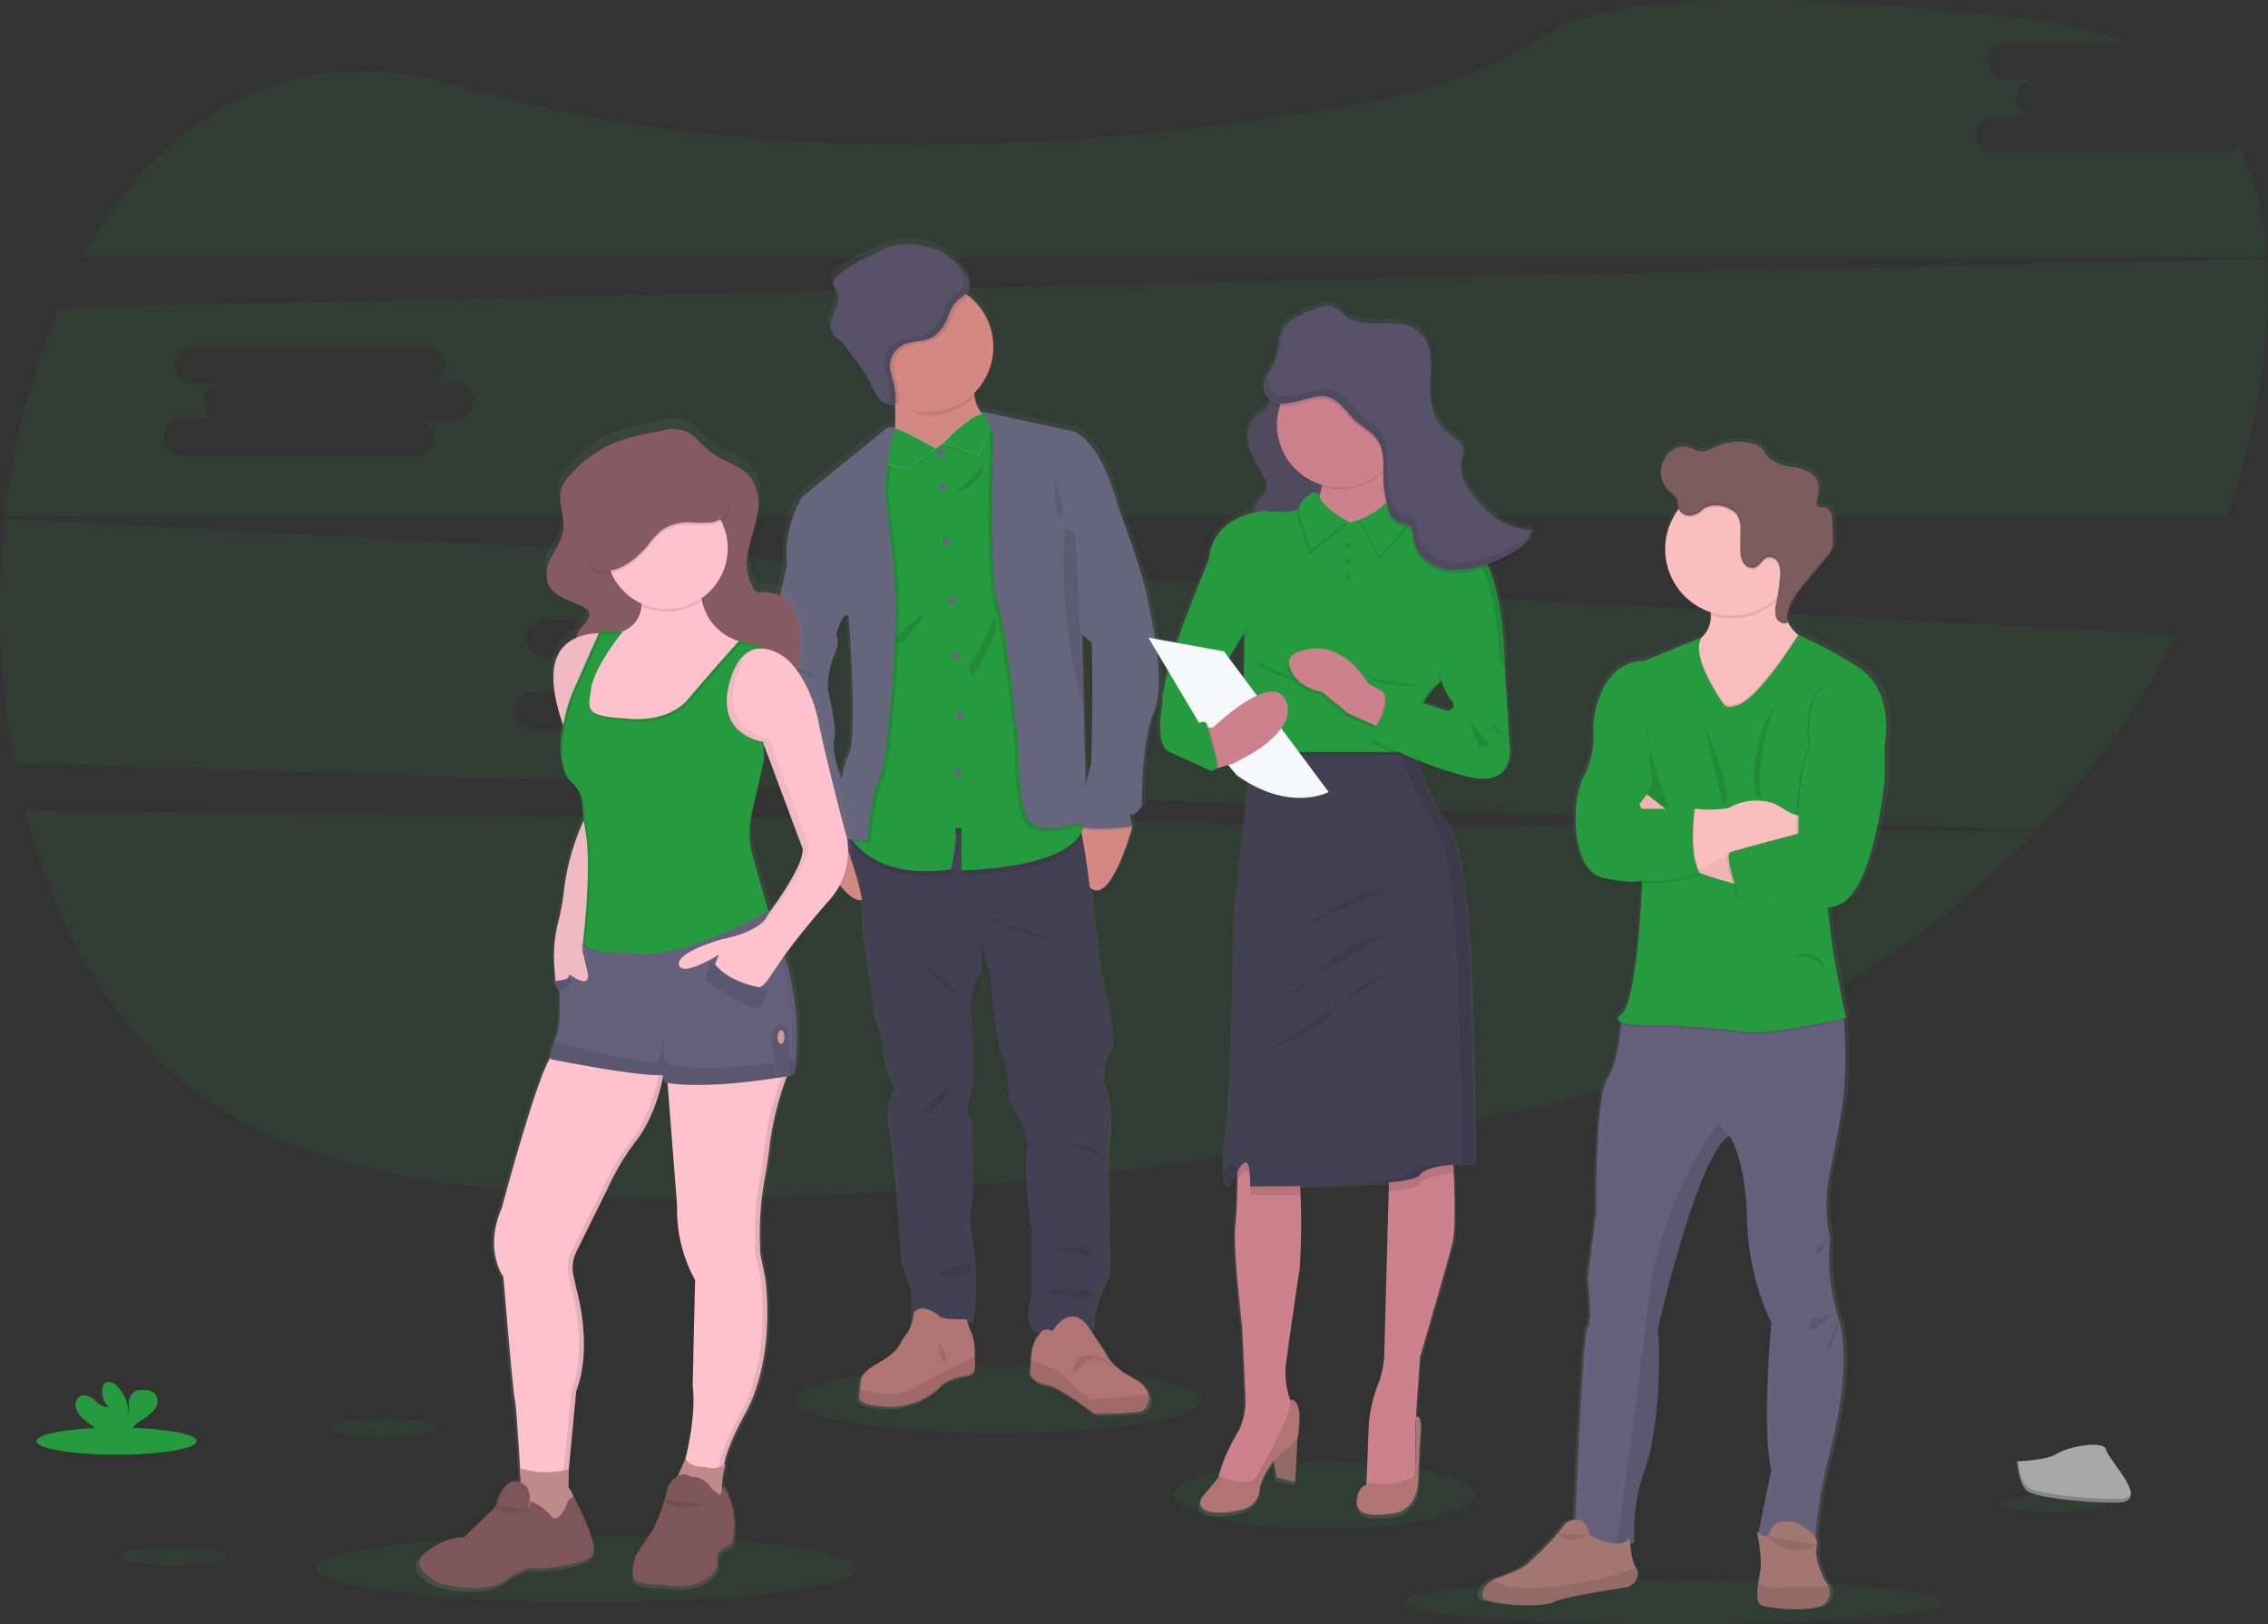 <svg xmlns="http://www.w3.org/2000/svg" xmlns:xlink="http://www.w3.org/1999/xlink" width="244.673" height="175.214" viewBox="0 0 244.673 175.214">
  <rect x="0" y="0" width="244.673" height="175.214" fill="#333333" stroke="none"/>
  <defs>
    <linearGradient id="linear-gradient" x1="0.5" y1="1" x2="0.5" gradientUnits="objectBoundingBox">
      <stop offset="0" stop-color="gray" stop-opacity="0.251"/>
      <stop offset="0.54" stop-color="gray" stop-opacity="0.122"/>
      <stop offset="1" stop-color="gray" stop-opacity="0.102"/>
    </linearGradient>
    <linearGradient id="linear-gradient-2" x1="0.5" x2="0.5" y2="0" xlink:href="#linear-gradient"/>
    <linearGradient id="linear-gradient-3" x1="0.5" x2="0.5" y2="0" xlink:href="#linear-gradient"/>
    <linearGradient id="linear-gradient-4" x1="1.096" x2="1.096" y2="0" xlink:href="#linear-gradient"/>
  </defs>
  <g id="team_spirit_hrr4" transform="translate(0.013 -0.004)">
    <path id="Path_1879" data-name="Path 1879" d="M43.44,426.65c3.871,15.087,12.067,28.128,25.02,34.448,26.93,13.138,87.627,6.362,132.933-1.415,23.442-4.024,44.032-15.119,59-30.754Z" transform="translate(-40.809 -339.223)" fill="#269a3e" opacity="0.1"/>
    <path id="Path_1880" data-name="Path 1880" d="M303.874,36.556H279.016a1.968,1.968,0,1,1,0-3.918h4.3a1.967,1.967,0,1,1,0-3.916h-3.069a1.968,1.968,0,1,1,0-3.918h12.975A36.759,36.759,0,0,0,283.1,22.261c-35.38-4.144-48.012-1.4-52.475,1.415a52.068,52.068,0,0,1-18.183,7.267c-21.829,4.106-62.651,9.045-99.653-1.583C94.4,24.081,80.734,33.017,72.54,47.922H308.191a32.43,32.43,0,0,0-2.918-11.843A2.254,2.254,0,0,1,303.874,36.556Z" transform="translate(-63.651 -20.14)" fill="#269a3e" opacity="0.1"/>
    <path id="Path_1881" data-name="Path 1881" d="M31.681,280.23a91.173,91.173,0,0,0,.966,26.321l218.261,7.278a93.153,93.153,0,0,0,15.164-21.076ZM118,299.007h-4.3a1.967,1.967,0,1,1,0,3.916H88.851a1.967,1.967,0,1,1,0-3.916h4.3a1.968,1.968,0,1,1,0-3.918H90.079a1.967,1.967,0,1,1,0-3.916h24.859a1.967,1.967,0,1,1,0,3.916H118a1.968,1.968,0,1,1,0,3.918Z" transform="translate(-31.16 -224.292)" fill="#269a3e" opacity="0.1"/>
    <path id="Path_1882" data-name="Path 1882" d="M277.777,149.94,39.49,155.224a80.034,80.034,0,0,0-5.71,22.435H273.6a85.805,85.805,0,0,0,3.462-14.3A61.943,61.943,0,0,0,277.777,149.94ZM82.162,167.255h-4.3a1.968,1.968,0,1,1,0,3.918H53a1.968,1.968,0,1,1,0-3.918h4.3a1.967,1.967,0,1,1,0-3.916H54.232a1.968,1.968,0,1,1,0-3.918H79.091a1.968,1.968,0,1,1,0,3.918h3.071a1.967,1.967,0,1,1,0,3.916Z" transform="translate(-33.227 -122.022)" fill="#269a3e" opacity="0.1"/>
    <ellipse id="Ellipse_522" data-name="Ellipse 522" cx="16.179" cy="3.632" rx="16.179" ry="3.632" transform="translate(126.684 157.653)" fill="#269a3e" opacity="0.1"/>
    <ellipse id="Ellipse_523" data-name="Ellipse 523" cx="29.188" cy="2.396" rx="29.188" ry="2.396" transform="translate(151.27 170.426)" fill="#269a3e" opacity="0.1"/>
    <ellipse id="Ellipse_524" data-name="Ellipse 524" cx="29.188" cy="3.632" rx="29.188" ry="3.632" transform="translate(34.077 165.557)" fill="#269a3e" opacity="0.1"/>
    <ellipse id="Ellipse_525" data-name="Ellipse 525" cx="21.962" cy="3.632" rx="21.962" ry="3.632" transform="translate(85.806 147.373)" fill="#269a3e" opacity="0.1"/>
    <path id="Path_1883" data-name="Path 1883" d="M453.935,178.274c-.465-3.127-3.305-10.424-3.305-10.424h0q-.074-.323-.168-.645c-2.015-6.925-4.8-7.527-4.8-7.527l-9.992-2.151a.774.774,0,0,1,.215.2,1.387,1.387,0,0,0-.157.024,3.913,3.913,0,0,1-.875-1.893c-.019-.1-.037-.215-.049-.32a7.028,7.028,0,0,0-.572-10.566c-.105-.082-.215-.161-.32-.237a1.593,1.593,0,0,0,.133-1.895,6.6,6.6,0,0,0-4.258-3.174,7.219,7.219,0,0,0-4.134-.088,14.932,14.932,0,0,0-2.163,1,12.162,12.162,0,0,0-3.787,2.277,1.111,1.111,0,0,0-.379.914,2.466,2.466,0,0,0,.376.665,2.006,2.006,0,0,1,.019,1.665,16.13,16.13,0,0,0-.617,1.6,1.673,1.673,0,0,0,.333,1.607,7.085,7.085,0,0,0,.624.43,3.27,3.27,0,0,1,.6.669q.594.8,1.183,1.6a16.453,16.453,0,0,1,1.482,2.252,10.98,10.98,0,0,0,.916,1.72,2.552,2.552,0,0,0,.394.413l-.116-.045a1.792,1.792,0,0,0,1.314.535h.06a.361.361,0,0,0,.241-.1V157c.024.768.019,1.585-.034,2.353L426,159.3a.806.806,0,0,0-.86.09l-9.2,7.381a12.114,12.114,0,0,0-1.72,7.458l-1.613,7.082s-2.015,6.009-.465,10.3,2.45,6.744,2.45,6.744.619,4.875,1.551,5.273,1.333.613,1.333.613l.185,1.166h0s.062.114.172.305c.677,1.179,3.187,5.338,4.645,4.893a18.64,18.64,0,0,1,.237,3.417l1.443,9.688a14.252,14.252,0,0,1,.944,4.015,7.652,7.652,0,0,0,1.174,3.348,6.4,6.4,0,0,0-.619,4.506c.589,2.581,1.333,14.469,1.333,14.469l1.075,2.882-.03,3.379a3.226,3.226,0,0,1-.667,1.505c-.7.757-.645,1.632-2.325,2.667s-2.744,1.426-2.744,2.8a3.594,3.594,0,0,1-.052.57c-.155,1.006-.456,1.553,2.632,1.845a8.142,8.142,0,0,0,6.047-2.022s.533-.968,3.045-1.359c0,0,.86-.045.905-.8.017-.262.013-.763,0-1.316a8.1,8.1,0,0,0-.275-2.34,5.1,5.1,0,0,1-.561-1.516h.7a30.58,30.58,0,0,0,0-8.033,13.031,13.031,0,0,1-.062-5.4l-.125-8.338a2.382,2.382,0,0,1-.185-2.546c.675-1.626,0-9.656,0-9.656s.25-2.882.961-3.557.034-4.222,0-4.407l1.269,4.256s.557,8.461,1.738,9.992l.34,3.832s2.417,3.527,1.953,5.426.5,8.768.5,8.768V253.7s-1.086,2.819.43,3.832l.645-.026c-.215.2-.381.5-.632.761a5.814,5.814,0,0,0-.548,2.415c-.077.828-.1,1.54-.1,1.54a2.535,2.535,0,0,0,1.86,1.1c1.215.071,5.22,3.116,5.22,3.116a47.363,47.363,0,0,0,4.979-.215l.06-.015a1.344,1.344,0,0,0,.772-.63,1.613,1.613,0,0,0,.185-1.159,2.894,2.894,0,0,0-1.669-1.83c-2.643-1.394-3.037-2.7-3.037-2.7l-1.736-2.6h.247a11.141,11.141,0,0,1,1.736-5.856l-.123-13.641s.774-4.69-.557-7.237c0,0-.11-2.7.781-3.525s-1.185-9.2-1.185-9.2-.43-4.493-.935-8.592h0c2.092,1.985,4.262-5.161,4.628-6.432h.054l-.024-.092c.015-.06.024-.09.024-.09h0s-.465-1.652-.125-1.316,1.179-.92,1.179-.92-.125-6.837,1.333-10.282S453.935,178.274,453.935,178.274Zm-6.237,4.351.011-.019c.215,4.174-.041,13.082-.041,13.082s-.288,1.142-.6,2.486l-.215-8.463h0l-.215-7.972Zm-26.691-2.878s1.054,13.181,0,15.082a9.957,9.957,0,0,0-.759,2.6c-.348-.914-1.086-3.06-.822-4.2.342-1.471-.682-5.336-.682-5.426a9.167,9.167,0,0,1,.645-3.725c.738-1.574.254-2.256.254-2.256S420.263,179.248,421.007,179.747Z" transform="translate(-329.756 -113.682)" fill="url(#linear-gradient)"/>
    <path id="Path_1884" data-name="Path 1884" d="M447.12,441.451c-.918,4.037-4.57-2.067-5.4-3.531-.108-.191-.168-.3-.168-.3l.4-1.856,2.092-.86a5.85,5.85,0,0,1,.938.611A5.653,5.653,0,0,1,447.12,441.451Z" transform="translate(-353.301 -345.698)" fill="#d38884"/>
    <path id="Path_1885" data-name="Path 1885" d="M577.215,430.874a.282.282,0,0,1-.024.09.458.458,0,0,1-.028.1c-.359,1.26-2.488,8.355-4.544,6.385-2.25-2.151-1.157-7.123-1.157-7.123h.015l4.731-.484.938.964h0Z" transform="translate(-455.066 -341.726)" fill="#d38884"/>
    <path id="Path_1886" data-name="Path 1886" d="M480.821,467.783l.12,13.549a11.112,11.112,0,0,0-1.7,5.807l-6.116.241c-1.492-1-.43-3.8-.43-3.8V476.6s-.944-6.815-.488-8.7-1.916-5.376-1.916-5.376l-.335-3.8c-1.157-1.52-1.705-9.919-1.705-9.919l-1.241-4.241c.034.183.68,3.723,0,4.374s-.944,3.529-.944,3.529.669,7.975,0,9.585a2.373,2.373,0,0,0,.181,2.527l.123,8.278a12.943,12.943,0,0,0,.06,5.355,30.447,30.447,0,0,1,0,7.974h-6.562l.03-3.379-1.062-2.86s-.731-11.807-1.31-14.364a6.417,6.417,0,0,1,.606-4.473,7.612,7.612,0,0,1-1.155-3.316,14.183,14.183,0,0,0-.938-3.983l-1.415-9.615a18.681,18.681,0,0,0-.7-5.478c-.822-2.74-2.039-6.331-2.039-6.331l1.374.123,6.934.617s16.859-1.133,17.614-.191a3.163,3.163,0,0,1,.318.983c.757,3.4,1.757,14.052,1.757,14.052s2.039,8.308,1.163,9.129-.768,3.5-.768,3.5C481.584,463.116,480.821,467.783,480.821,467.783Z" transform="translate(-361.41 -343.72)" fill="#444053"/>
    <path id="Path_1887" data-name="Path 1887" d="M474.625,682.906c-.047.755-.888.8-.888.8-2.465.387-2.989,1.346-2.989,1.346a7.916,7.916,0,0,1-5.934,2.009c-3.032-.292-2.738-.832-2.581-1.832a3.789,3.789,0,0,0,.049-.563c0-1.37,1.05-1.759,2.693-2.8s1.6-1.895,2.282-2.647a4.2,4.2,0,0,0,.755-2.213c.774-1.348,2.738.215,2.738.215.092.477,3.011.411,3.011.411a6.426,6.426,0,0,0,.587,1.643,8.075,8.075,0,0,1,.269,2.323C474.638,682.149,474.642,682.646,474.625,682.906Z" transform="translate(-369.466 -535.309)" fill="#b07473"/>
    <path id="Path_1888" data-name="Path 1888" d="M474.625,701.681c-.047.755-.888.8-.888.8-2.465.387-2.989,1.346-2.989,1.346a7.916,7.916,0,0,1-5.934,2.009c-3.032-.293-2.738-.832-2.581-1.832,1.355.336,3.944.8,5.456-.017,2.1-1.14,3.609-1.936,3.609-1.936l3.321-1.671C474.638,700.924,474.642,701.421,474.625,701.681Z" transform="translate(-369.466 -554.084)" opacity="0.1"/>
    <path id="Path_1889" data-name="Path 1889" d="M560.419,690.147a1.312,1.312,0,0,1-.757.626l-.058.015a45.589,45.589,0,0,1-4.886.215s-3.925-3.035-5.112-3.1a2.5,2.5,0,0,1-1.826-1.1s.024-.706.1-1.527a5.828,5.828,0,0,1,.54-2.4c.525-.549.645-1.29,1.826-.822,0,0,1.686-2.972,3.673-.675l2.056,3.118s.387,1.29,2.991,2.69a2.885,2.885,0,0,1,1.637,1.817A1.6,1.6,0,0,1,560.419,690.147Z" transform="translate(-436.685 -538.487)" fill="#b07473"/>
    <path id="Path_1890" data-name="Path 1890" d="M560.419,707.541c-.232.2-.488.406-.757.626l-.058.015a45.641,45.641,0,0,1-4.886.215s-3.925-3.034-5.112-3.1a2.5,2.5,0,0,1-1.826-1.1s.024-.705.1-1.527c1.209.361,3.039,1,3.529,1.688a14.954,14.954,0,0,0,3.039,2.51s4.263-.411,6.155-.467A1.6,1.6,0,0,1,560.419,707.541Z" transform="translate(-436.685 -555.881)" opacity="0.1"/>
    <path id="Path_1891" data-name="Path 1891" d="M487.931,205.478l-5.613,5.934s-6.8-.5-5.615-2.51c.6-1.024.7-3.166.645-5.028-.049-1.8-.234-3.325-.234-3.325s9.54-4.749,8.817-.32a7.288,7.288,0,0,0-.026,2.527A3.312,3.312,0,0,0,487.931,205.478Z" transform="translate(-380.785 -160.013)" fill="#d38884"/>
    <path id="Path_1892" data-name="Path 1892" d="M487.929,200.228a7.289,7.289,0,0,0-.026,2.527,7,7,0,0,1-4.994,2.084c-1.29,0-2.686-1.06-3.729-1.673-.049-1.8-.06-2.617-.06-2.617S488.66,195.8,487.929,200.228Z" transform="translate(-382.791 -160.013)" opacity="0.1"/>
    <path id="Path_1893" data-name="Path 1893" d="M478.1,168.519a7.03,7.03,0,1,1-2.645-5.493A7.03,7.03,0,0,1,478.1,168.519Z" transform="translate(-370.953 -131.089)" fill="#d38884"/>
    <path id="Path_1894" data-name="Path 1894" d="M482,434.343c-1.751,4.166-13.011,4.252-13.011,4.252v-4.542l-.682-.045a15.643,15.643,0,0,1-.413,4.473c-8.9,1.256-11.069-3.815-11.069-3.815l.31-1.736,6.934.617s16.859-1.133,17.614-.191A3.165,3.165,0,0,1,482,434.343Z" transform="translate(-365.295 -344.152)" opacity="0.1"/>
    <path id="Path_1895" data-name="Path 1895" d="M468.994,276.859v-4.542l-.682-.043c.295,1.29-.413,4.473-.413,4.473-6.7.944-9.583-1.693-10.6-3.056a4.161,4.161,0,0,1-.469-.757l2.718-15.291.645-22.5.974-3.949.226-1.895v-.022h.024l.693.3,4.144,1.791,4.708-3.555.069-.049.234-.179.389.312.968.776,3.1,20.042s5.377,15.431,6.383,21.659c.041.249.073.482.1.7C482.872,276.754,468.994,276.859,468.994,276.859Z" transform="translate(-365.295 -182.965)" fill="#269a3e"/>
    <circle id="Ellipse_527" data-name="Ellipse 527" cx="0.4" cy="0.4" r="0.4" transform="translate(101.062 48.441)" fill="#67647e"/>
    <circle id="Ellipse_528" data-name="Ellipse 528" cx="0.4" cy="0.4" r="0.4" transform="translate(101.247 52.093)" fill="#67647e"/>
    <circle id="Ellipse_529" data-name="Ellipse 529" cx="0.4" cy="0.4" r="0.4" transform="translate(101.647 58.005)" fill="#67647e"/>
    <circle id="Ellipse_530" data-name="Ellipse 530" cx="0.4" cy="0.4" r="0.4" transform="translate(102.307 64.373)" fill="#67647e"/>
    <circle id="Ellipse_531" data-name="Ellipse 531" cx="0.4" cy="0.4" r="0.4" transform="translate(102.707 70.352)" fill="#67647e"/>
    <circle id="Ellipse_532" data-name="Ellipse 532" cx="0.4" cy="0.4" r="0.4" transform="translate(103.107 76.72)" fill="#67647e"/>
    <circle id="Ellipse_533" data-name="Ellipse 533" cx="0.4" cy="0.4" r="0.4" transform="translate(102.948 83.019)" fill="#67647e"/>
    <path id="Path_1896" data-name="Path 1896" d="M461.652,265.822s-.447,5.856-1.269,7.559-1.187,6.482-1.187,6.482l-1.908-.215a4.164,4.164,0,0,1-.469-.757l2.718-15.291.645-22.5.976-3.951.226-1.895.026-.011a.77.77,0,0,1,.68.011l.09.047q-.041.116-.077.239a36.559,36.559,0,0,0-1.022,6.622s1.075,7.852,1.187,11.5S461.652,265.822,461.652,265.822Z" transform="translate(-365.287 -188.92)" opacity="0.1"/>
    <path id="Path_1897" data-name="Path 1897" d="M444.976,435.517a1.1,1.1,0,0,1-.073.142,6.847,6.847,0,0,1-3.185,2.26c-.108-.191-.168-.3-.168-.3l.4-1.856,2.092-.86A5.849,5.849,0,0,1,444.976,435.517Z" transform="translate(-353.301 -345.698)" opacity="0.1"/>
    <path id="Path_1898" data-name="Path 1898" d="M418.037,298.81l-1.736,1.034-1.581,7.03s-1.979,5.964-.458,10.224,2.4,6.7,2.4,6.7.609,4.839,1.523,5.235,1.308.609,1.308.609l.183,1.157s2.477-.841,3.353-2.323-.645-5.161-.645-5.161-1.308-3.136-.972-4.6-.671-5.295-.671-5.376a9.112,9.112,0,0,1,.645-3.7c.736-1.568.245-2.237.245-2.237l-.458-4.473Z" transform="translate(-331.432 -238.876)" fill="#67647e"/>
    <path id="Path_1899" data-name="Path 1899" d="M533.319,272.4s-4.6,1.733-6.056.215-1.31-8.643-1.31-8.643-1.4-13.147-2.282-15.306-.43-17.743-.43-17.743a9.444,9.444,0,0,0-1.112-2.542.565.565,0,0,0-.11-.088l.178.039.624.133.968.776,3.1,20.042s5.376,15.431,6.383,21.659Z" transform="translate(-416.465 -183.522)" opacity="0.1"/>
    <path id="Path_1900" data-name="Path 1900" d="M578.167,431.042h-.052c-.579.075-5.684.693-5.706-.37a3.136,3.136,0,0,1,.019-.368l4.731-.484.938.963h0c.017.062.03.116.043.159Z" transform="translate(-456.018 -341.711)" opacity="0.1"/>
    <path id="Path_1901" data-name="Path 1901" d="M573.267,266.07l3.355,1.751s2.8,7.239,3.243,10.342c0,0,2.071,8.314.645,11.734S579.2,300.1,579.2,300.1s-.822,1.247-1.157.914.123,1.308.123,1.308-5.736.761-5.759-.366a58.824,58.824,0,0,1,1.316-6.512s.366-12.811-.153-14.82S573.267,266.07,573.267,266.07Z" transform="translate(-456.017 -213.177)" fill="#67647e"/>
    <path id="Path_1902" data-name="Path 1902" d="M519.853,329.52s-1.888,4.624-2.5,4.929.123,1.52.123,1.52S520.918,331.163,519.853,329.52Z" transform="translate(-412.615 -262.981)" opacity="0.1"/>
    <path id="Path_1903" data-name="Path 1903" d="M513.859,254.091c.022-.088-2.252,2.23-2.86,2.581S513.221,256.65,513.859,254.091Z" transform="translate(-407.748 -203.772)" opacity="0.1"/>
    <path id="Path_1904" data-name="Path 1904" d="M484.039,327.82s-3.469,2.243-3.011,3.131S484.039,327.82,484.039,327.82Z" transform="translate(-384.256 -261.647)" opacity="0.1"/>
    <path id="Path_1905" data-name="Path 1905" d="M524.47,480.07a18.569,18.569,0,0,0,7.547,2.366Z" transform="translate(-418.388 -381.154)" opacity="0.1"/>
    <path id="Path_1906" data-name="Path 1906" d="M491.5,501.3s2.738,3.441,3.987,3.529S491.5,501.3,491.5,501.3Z" transform="translate(-392.509 -397.818)" opacity="0.1"/>
    <path id="Path_1907" data-name="Path 1907" d="M497.274,564c-.123.06-1.553,3.1-3.011,3.2S497.274,564,497.274,564Z" transform="translate(-394.448 -447.034)" opacity="0.1"/>
    <path id="Path_1908" data-name="Path 1908" d="M568.33,594.671s2.714-.609,3.318,1.338C571.648,596,571.466,595.394,568.33,594.671Z" transform="translate(-452.816 -471.038)" opacity="0.1"/>
    <path id="Path_1909" data-name="Path 1909" d="M559.84,645.893s3.288-.671,3.987.243S559.84,645.893,559.84,645.893Z" transform="translate(-446.152 -511.129)" opacity="0.1"/>
    <path id="Path_1910" data-name="Path 1910" d="M504.8,654c0,.03-3.346.671-3.226,1.1s3.57.366,3.693-.305A.645.645,0,0,0,504.8,654Z" transform="translate(-400.417 -517.678)" opacity="0.1"/>
    <path id="Path_1911" data-name="Path 1911" d="M554.75,666.714s5.5-.671,5.161.486S554.75,666.714,554.75,666.714Z" transform="translate(-442.156 -527.506)" opacity="0.1"/>
    <path id="Path_1912" data-name="Path 1912" d="M420.89,352.44c.03.09,3.622.579,4.108,1.736a30.889,30.889,0,0,0-4.086-1.645" transform="translate(-337.084 -280.972)" opacity="0.1"/>
    <path id="Path_1913" data-name="Path 1913" d="M434.23,396.16s-2.983.944-2.77,2.366S431.157,397.868,434.23,396.16Z" transform="translate(-345.373 -315.29)" opacity="0.1"/>
    <path id="Path_1914" data-name="Path 1914" d="M437.92,425.275s1.086-1.49,2.12-1.217S437.92,425.275,437.92,425.275Z" transform="translate(-350.452 -337.162)" opacity="0.1"/>
    <path id="Path_1915" data-name="Path 1915" d="M475.492,163.022a1.692,1.692,0,0,1-.348.26,4.015,4.015,0,0,0-1.505,2.163,4.6,4.6,0,0,1-1.568,2.14c-.991.6-2.3.378-3.327.9a2.581,2.581,0,0,0-1.376,2.544,7.347,7.347,0,0,0,.292,1.166,8.309,8.309,0,0,1,.314,2.531.431.431,0,0,1,0,.075,7.028,7.028,0,1,1,7.527-11.779Z" transform="translate(-370.991 -131.084)" opacity="0.1"/>
    <path id="Path_1916" data-name="Path 1916" d="M462.5,146.02a6.487,6.487,0,0,0-4.179-3.151,7.018,7.018,0,0,0-4.058-.086,14.89,14.89,0,0,0-2.123,1,12.006,12.006,0,0,0-3.716,2.26,1.132,1.132,0,0,0-.372.908,2.534,2.534,0,0,0,.368.658,2,2,0,0,1,.019,1.654,15.152,15.152,0,0,0-.606,1.589,1.672,1.672,0,0,0,.327,1.594,5.96,5.96,0,0,0,.615.43,3.237,3.237,0,0,1,.583.662l1.161,1.587a16.1,16.1,0,0,1,1.454,2.234,10.651,10.651,0,0,0,.9,1.705,1.946,1.946,0,0,0,1.63.871.316.316,0,0,0,.258-.123.34.34,0,0,0,.032-.161,8.254,8.254,0,0,0-.308-2.523,7.286,7.286,0,0,1-.292-1.166,2.592,2.592,0,0,1,1.376-2.544c1.032-.52,2.338-.3,3.327-.9a4.57,4.57,0,0,0,1.568-2.151,4.049,4.049,0,0,1,1.505-2.163A1.513,1.513,0,0,0,462.5,146.02Z" transform="translate(-358.18 -116.199)" fill="#585268"/>
    <path id="Path_1917" data-name="Path 1917" d="M501.63,693.06s1.075,1.37.8,2.151S501.63,693.06,501.63,693.06Z" transform="translate(-400.46 -548.338)" opacity="0.1"/>
    <path id="Path_1918" data-name="Path 1918" d="M569.28,702.145s.239-1.837,1.2-1.854a3.2,3.2,0,0,1,1.736.183c.731.282,1.417.718,1.2.783s-1.258-1.049-2.325-.48A7.684,7.684,0,0,0,569.28,702.145Z" transform="translate(-453.562 -553.995)" opacity="0.1"/>
    <path id="Path_1919" data-name="Path 1919" d="M476.474,239.888l3.011-2.11s-4.4-2.6-4.929-2.237-.886,3.656-.886,3.656Z" transform="translate(-378.514 -189.186)" opacity="0.1"/>
    <path id="Path_1920" data-name="Path 1920" d="M476.414,239.109l3.011-2.151s-4.4-2.6-4.929-2.237-.886,3.837-.886,3.837Z" transform="translate(-378.466 -188.543)" fill="#e1e7ef"/>
    <path id="Path_1921" data-name="Path 1921" d="M476.414,239.109l3.011-2.151s-4.4-2.6-4.929-2.237-.886,3.837-.886,3.837Z" transform="translate(-378.466 -188.543)" fill="#269a3e"/>
    <path id="Path_1922" data-name="Path 1922" d="M437.4,234.454l-.09-.045a.781.781,0,0,0-.845.088l-9.033,7.327a12.129,12.129,0,0,0-1.69,7.4l5.327,7.546s.609-2.555,1.338-2.069c0,0,1.034,13.086,0,14.972s-1.49,8.947-1.49,8.947l3.5.4s.366-4.779,1.187-6.482,1.269-7.559,1.269-7.559.74-8.508.617-12.159-1.187-11.5-1.187-11.5A34.867,34.867,0,0,1,437.4,234.454Z" transform="translate(-340.875 -188.258)" fill="#67647e"/>
    <path id="Path_1923" data-name="Path 1923" d="M508.193,232.9l-3.753-1.389s4.779-5.235,5.377-2.331Z" transform="translate(-402.666 -183.531)" opacity="0.1"/>
    <path id="Path_1924" data-name="Path 1924" d="M508.193,232.049l-3.753-1.389s4.779-5.235,5.377-2.331Z" transform="translate(-402.666 -182.864)" fill="#e1e7ef"/>
    <path id="Path_1925" data-name="Path 1925" d="M508.193,232.049l-3.753-1.389s4.779-5.235,5.377-2.331Z" transform="translate(-402.666 -182.864)" fill="#269a3e"/>
    <path id="Path_1926" data-name="Path 1926" d="M521.32,228.11a.215.215,0,0,1,.155.034Z" transform="translate(-415.916 -183.379)" opacity="0.1"/>
    <path id="Path_1927" data-name="Path 1927" d="M523,226.416l9.957,2.151s2.74.609,4.719,7.486-2.71,15.3-2.71,15.3l-1.034-.88.518,20.085s-4.6,1.733-6.056.215-1.308-8.65-1.308-8.65-1.4-13.145-2.284-15.306-.43-17.74-.43-17.74S523.559,226.3,523,226.416Z" transform="translate(-417.234 -182.048)" fill="#67647e"/>
    <path id="Path_1928" data-name="Path 1928" d="M564.883,285.611a56.976,56.976,0,0,0,.305,10.833,59.047,59.047,0,0,0,1.721,8.338l-.9-18.532S565.309,285.215,564.883,285.611Z" transform="translate(-450.008 -228.445)" opacity="0.1"/>
    <path id="Path_1929" data-name="Path 1929" d="M559.7,261.6c.243.153,1.31,2.677.822,3.712S559.7,261.6,559.7,261.6Z" transform="translate(-446.042 -209.668)" opacity="0.1"/>
    <path id="Path_1930" data-name="Path 1930" d="M482.083,150.423a5.5,5.5,0,0,0-2.189-2.293,5.208,5.208,0,0,1,1.641,1.936,1.529,1.529,0,0,1-.533,2.191,4.027,4.027,0,0,0-1.505,2.164,4.676,4.676,0,0,1-1.57,2.151c-.989.6-2.295.376-3.327.9a2.6,2.6,0,0,0-1.376,2.546,7.313,7.313,0,0,0,.295,1.163,8.318,8.318,0,0,1,.314,2.531.339.339,0,0,1-.034.161.308.308,0,0,1-.256.123,1.482,1.482,0,0,1-.751-.14,1.746,1.746,0,0,0,1.29.505.254.254,0,0,0,.288-.284,8.248,8.248,0,0,0-.312-2.531,7.06,7.06,0,0,1-.295-1.166,2.591,2.591,0,0,1,1.376-2.544c1.032-.52,2.338-.3,3.327-.9a4.571,4.571,0,0,0,1.568-2.151,4.049,4.049,0,0,1,1.505-2.164A1.531,1.531,0,0,0,482.083,150.423Z" transform="translate(-377.823 -120.601)" opacity="0.1"/>
    <path id="Path_1931" data-name="Path 1931" d="M647.862,195.475c-2.964-.058-5.579-2.151-7.061-4.708a4.733,4.733,0,0,1-.714-2.015,2.332,2.332,0,0,1,.082-.482,4.991,4.991,0,0,0,.215-.738,1.284,1.284,0,0,0,0-.3s0,0,0-.017a1.778,1.778,0,0,0-.645-1.447c-.4-.372-.893-.645-1.305-1.015a6.114,6.114,0,0,1-1.684-4.62v-.09c.015-.731.073-1.465.067-2.2a9.232,9.232,0,0,0-.054-1.243,4.108,4.108,0,0,0-1.329-2.748c-2.12-1.72-5.686.071-7.882-1.555-.533-.4-.966-.985-1.613-1.14a2.717,2.717,0,0,0-1.473.2c-1.617.533-3.422,1.234-4.054,2.8-.361.9-.26,1.92-.591,2.828a14.124,14.124,0,0,1-.925,1.708,2.674,2.674,0,0,0-.344,1.426,1.609,1.609,0,0,0,.105.759,1.934,1.934,0,0,0,.527.755,2.509,2.509,0,0,1-.314.5c-.413.505-1.047.86-1.477,1.363a3.222,3.222,0,0,0-.374,3.26c.391,1.084,1.1,2.071,1.587,3.127a1.678,1.678,0,0,1,.161,1.426,4.089,4.089,0,0,1-.714.83,2.609,2.609,0,0,0-.645,1.441c-4.841,1.105-4.845,5-4.845,5h0l-2.615,6.577s-.419,1.108-.912,2.57l-3.095-.555,2.151,3.6a11.365,11.365,0,0,0-.6,3.51s-.961,4.516.748,5.306l3.772,1.7a2.239,2.239,0,0,0,.523.234l.153.069a.4.4,0,0,0,.353,0h.052a.507.507,0,0,0,.215-.032.43.43,0,0,0,.189-.2.067.067,0,0,1,0-.021l1.129-.327.957,1.133c.43.3.86.566,1.267.8l-1.482,14.714s-.239,19.571-.961,24.031a12.5,12.5,0,0,0-.168,3.544l-.028.047c.179,1.258.645,1.505.645,1.505v-.017a.143.143,0,0,0,.028.017,12.675,12.675,0,0,1,.774-1.66v.323c-.015,1.66-.067,3.985-.239,5.5-.293,2.581.748,11.086.748,11.086l.359,7.742a7.158,7.158,0,0,1-.882,3.772,17.805,17.805,0,0,0-2.039,4.688.977.977,0,0,0,0,.157h0L611.76,300.6s-.721,1.114.907,1.563a8.715,8.715,0,0,0,3.6-.286,2.4,2.4,0,0,0,1.865-2.34,8.282,8.282,0,0,1,1.523-2.923l.3,1.783,2.03.5.26-4.886a2.149,2.149,0,0,0,.14-.86h0c.4-3.475-.942-3.164-.942-3.164a.187.187,0,0,1,.064.12l-.064-.118h0a8.79,8.79,0,0,1-.43-4.3s1.075-7.742,1.443-9.787a70.992,70.992,0,0,0,.067-8.818,3.169,3.169,0,0,0-.011-.32c3.148-.041,7.007-.146,9.714-.409v.318l-.5,18.291a10.039,10.039,0,0,1-.7,3.4.186.186,0,0,1-.024.062,14.839,14.839,0,0,0-.991,4.794l-.232,5.807v.161h0c-.4.155-1.043.6-1.06,1.908-.028,1.91,3.338,1.273,3.338,1.273,3.363,0,3.391-3.5,3.391-3.5s.105-3.211.267-5.359-.508-1.675-.508-1.675l-.052,6.112v-5.31l.052-.776v-.022h0v-.166l.424-6.3s3.1-10.5,3.579-12.519c.342-1.432.2-5.746.088-8.131a1.889,1.889,0,0,0-.017-.316c.961-.086,1.811-.095,2.151-.095h.157s-.159-16.869-.561-23.227-1.041-12.175-2.643-13.925c-.968-1.058-2.316-4.325-3.226-6.744a33.739,33.739,0,0,0,5.929,1.936c5.073,1.062,4.379-3.342,4.379-3.342l-.514-8.329h.034a42.465,42.465,0,0,0-.559-6.512,19.163,19.163,0,0,0-1.307-4.731c.55-.215,1.095-.445,1.628-.682,1.379-.609,2.931-1.471,3.129-2.957h-.067A1.922,1.922,0,0,0,647.862,195.475Zm-31.448,12.043h0c.011.86-.022,2.353-.073,4l-1.611-2.151,1.615-2.619ZM638,211.886Zm.671,3.254-2.684-.86a12.036,12.036,0,0,1,1.658-2.052l.232-.215-.084.017.129-.118.077-.017-.123.118.146-.03a4.577,4.577,0,0,0,.914,1.839c.964,1.052-.264,1.318-.264,1.318Z" transform="translate(-482.337 -138.646)" fill="url(#linear-gradient-2)"/>
    <path id="Path_1932" data-name="Path 1932" d="M641.158,715.66l-.314,5.953-2-.5-.422-2.475Z" transform="translate(-501.131 -561.746)" fill="#a27772"/>
    <path id="Path_1933" data-name="Path 1933" d="M641.158,715.66l-.314,5.953-2-.5-.422-2.475Z" transform="translate(-501.131 -561.746)" opacity="0.1"/>
    <path id="Path_1934" data-name="Path 1934" d="M716.48,628.53l3.054.632,2.265-2v-5.637l.052-.77v-.024h0v-.163l.422-6.265s3.056-10.428,3.531-12.43c.336-1.419.2-5.7.084-8.071-.045-.97-.084-1.62-.084-1.62l-6.742-1.632-.142,5.183-.492,18.16a10.064,10.064,0,0,1-.69,3.379l-.024.062a14.778,14.778,0,0,0-.979,4.757l-.228,5.774v.159Z" transform="translate(-569.104 -467.874)" fill="#cc818c"/>
    <path id="Path_1935" data-name="Path 1935" d="M741.45,730.134v.159h0v-.164Z" transform="translate(-588.705 -577.436)" opacity="0.1"/>
    <path id="Path_1936" data-name="Path 1936" d="M716.48,760.407l3.054.632,2.265-2v-.479a.645.645,0,0,1-.325.516l-.032.019a6.087,6.087,0,0,1-3.428.677l-1.191-.1a1.118,1.118,0,0,0-.316.077v.159Z" transform="translate(-569.104 -599.752)" opacity="0.1"/>
    <path id="Path_1937" data-name="Path 1937" d="M717.689,737.372l.032-.017a.645.645,0,0,0,.329-.559l.049-6.067s.658-.471.5,1.662-.262,5.321-.262,5.321-.026,3.475-3.344,3.475c0,0-3.318.632-3.293-1.265s1.37-1.974,1.37-1.974l1.191.1A6.073,6.073,0,0,0,717.689,737.372Z" transform="translate(-565.352 -577.871)" fill="#b07473"/>
    <path id="Path_1938" data-name="Path 1938" d="M642.52,634.492c.077,1.37,4.108.579,4.108.579l2.712-5.265s2.265-1.74,1.131-3.267a2.433,2.433,0,0,1-.166-.26l-.011-.013h0c-.024-.039-.045-.08-.067-.123h0a8.667,8.667,0,0,1-.413-4.258s1.052-7.69,1.422-9.719a71.325,71.325,0,0,0,.067-8.759c-.034-1.093-.067-1.826-.067-1.826l-6.691-1.792v2c-.015,1.65-.067,3.957-.237,5.458-.288,2.553.738,11.007.738,11.007l.355,7.693a7.125,7.125,0,0,1-.86,3.744,18,18,0,0,0-2.011,4.656.946.946,0,0,0-.011.148Z" transform="translate(-511.05 -475.127)" fill="#cc818c"/>
    <path id="Path_1939" data-name="Path 1939" d="M642.513,731.173c.077,1.37,4.108.579,4.108.579l2.712-5.265s2.265-1.74,1.131-3.267a2.414,2.414,0,0,1-.166-.26,13.078,13.078,0,0,1-.912,2.8s-2.239,4.48-2.951,5.506-3.8-.191-3.92-.234A.936.936,0,0,0,642.513,731.173Z" transform="translate(-511.044 -571.808)" opacity="0.1"/>
    <path id="Path_1940" data-name="Path 1940" d="M642.927,722.274s1.325-.307.929,3.142h0a2.221,2.221,0,0,1-1.047,1.972,7.531,7.531,0,0,0-3.151,4.37h0a2.383,2.383,0,0,1-1.839,2.323,8.621,8.621,0,0,1-3.549.284c-1.607-.447-.895-1.553-.895-1.553l1.843-2.187s3.213,1.265,3.923.237,2.951-5.5,2.951-5.5S643.321,722.565,642.927,722.274Z" transform="translate(-503.75 -571.264)" fill="#b07473"/>
    <path id="Path_1941" data-name="Path 1941" d="M727.962,593.52l-.142,5.183c1.8-.174,3.082-.417,3.3-.759.475-.735,2.2-1.045,3.667-1.172-.045-.97-.084-1.619-.084-1.619Z" transform="translate(-578.006 -470.205)" opacity="0.1"/>
    <path id="Path_1942" data-name="Path 1942" d="M651.94,604.716a2.459,2.459,0,0,1,.738-.89c.71-.394.632,2.529.632,2.529s2.366.021,5.387-.017c-.034-1.093-.067-1.828-.067-1.828l-6.69-1.789S651.953,603.55,651.94,604.716Z" transform="translate(-518.445 -477.427)" opacity="0.1"/>
    <path id="Path_1943" data-name="Path 1943" d="M645.846,437s.791-2.151,1.505-2.533.632,2.527.632,2.527,17.381.159,18.25-1.185,5.925-1.265,5.925-1.265-.157-16.749-.553-23.067S670.58,399.387,669,397.65c-1.022-1.125-2.475-4.764-3.374-7.189-.488-1.325-.813-2.29-.813-2.29l-16.59.946-.135,1.344-1.761,17.618s-.237,19.435-.948,23.859S645.846,437,645.846,437Z" transform="translate(-513.114 -309.018)" fill="#444053"/>
    <g id="Group_25" data-name="Group 25" transform="translate(132.054 79.152)" opacity="0.1">
      <path id="Path_1944" data-name="Path 1944" d="M678.777,435.808c.86-1.342,5.925-1.265,5.925-1.265s-.157-16.749-.553-23.067-1.026-12.089-2.606-13.826c-1.026-1.129-2.475-4.764-3.374-7.189-.411-1.114-.705-1.972-.787-2.217l1.29-.073s.325.966.815,2.29c.9,2.426,2.351,6.065,3.372,7.189,1.581,1.738,2.213,7.506,2.606,13.826s.555,23.067.555,23.067-5.056-.077-5.927,1.265c-.742,1.146-13.532,1.2-17.243,1.189C667.613,436.987,678.106,436.845,678.777,435.808Z" transform="translate(-659.063 -388.17)"/>
      <path id="Path_1945" data-name="Path 1945" d="M646.072,603.3c.321-.179.48.316.559.916a12.4,12.4,0,0,0-.746,1.617s-.458-.247-.645-1.505A2.928,2.928,0,0,1,646.072,603.3Z" transform="translate(-645.24 -557.009)"/>
    </g>
    <path id="Path_1946" data-name="Path 1946" d="M660.154,191.066c-1.148,1.566.013,3.792-1.219,5.314-.406.5-1.032.86-1.456,1.355a3.218,3.218,0,0,0-.37,3.237c.385,1.075,1.075,2.056,1.566,3.105a1.661,1.661,0,0,1,.159,1.415,4.01,4.01,0,0,1-.705.824,2.971,2.971,0,0,0-.387,3.153,10.2,10.2,0,0,0,2.041,2.817,1.393,1.393,0,0,0,2.024.462,7.957,7.957,0,0,0,3.622-10.385c-.667-1.6-1.778-3.129-1.789-4.817,0-1.34.688-2.619.811-3.953.148-1.622-.811-4.2-2.768-4.9C661.81,189.731,660.737,190.262,660.154,191.066Z" transform="translate(-522.295 -152.438)" fill="#585268"/>
    <path id="Path_1947" data-name="Path 1947" d="M660.154,191.066c-1.148,1.566.013,3.792-1.219,5.314-.406.5-1.032.86-1.456,1.355a3.218,3.218,0,0,0-.37,3.237c.385,1.075,1.075,2.056,1.566,3.105a1.661,1.661,0,0,1,.159,1.415,4.01,4.01,0,0,1-.705.824,2.971,2.971,0,0,0-.387,3.153,10.2,10.2,0,0,0,2.041,2.817,1.393,1.393,0,0,0,2.024.462,7.957,7.957,0,0,0,3.622-10.385c-.667-1.6-1.778-3.129-1.789-4.817,0-1.34.688-2.619.811-3.953.148-1.622-.811-4.2-2.768-4.9C661.81,189.731,660.737,190.262,660.154,191.066Z" transform="translate(-522.295 -152.438)" opacity="0.1"/>
    <path id="Path_1948" data-name="Path 1948" d="M685.453,464.55a15.272,15.272,0,0,0-6.475,2.228,44.348,44.348,0,0,1-6.127,3.179" transform="translate(-534.858 -368.972)" opacity="0.1"/>
    <path id="Path_1949" data-name="Path 1949" d="M685.422,489.74a9.477,9.477,0,0,0-5.968,2.9c-.559.591-1.041,1.254-1.624,1.822a7.214,7.214,0,0,1-3.2,1.813" transform="translate(-536.255 -388.744)" opacity="0.1"/>
    <path id="Path_1950" data-name="Path 1950" d="M679.5,508.91a10.434,10.434,0,0,0-4.8,2.895c-.353.381-.673.787-1.026,1.168-1.9,2.043-4.592,3.127-7.187,4.153" transform="translate(-529.865 -403.792)" opacity="0.1"/>
    <path id="Path_1951" data-name="Path 1951" d="M692.785,242.654a47.174,47.174,0,0,0,.473,5.488,7.182,7.182,0,0,0,.949,2.966c1.264,1.505-6.162,3.516-6.162,3.516l-4.385-3.4s3.476-3.2,1.856-6.321S692.785,242.654,692.785,242.654Z" transform="translate(-543.343 -194.71)" fill="#cc818c"/>
    <path id="Path_1952" data-name="Path 1952" d="M658.79,390.46h17.538c-.488-1.325-.813-2.29-.813-2.29l-16.59.946Z" transform="translate(-523.821 -309.018)" opacity="0.1"/>
    <path id="Path_1953" data-name="Path 1953" d="M641.044,299.146h18.751a6.507,6.507,0,0,1,.751-4.972,10.99,10.99,0,0,1,1.964-2.546l.129-.118,6.546-1.449.353-.077s.054-11.9-4.162-13.538a24.642,24.642,0,0,1-6.742-3.843l-5.792,1.789-4.267-2.151c-1.37,1.473-5,.895-5,.895-5.951.684-5.951,5.161-5.951,5.161s3.475,8.11,3.74,8.11S641.044,299.146,641.044,299.146Z" transform="translate(-507.204 -218.02)" fill="#269a3e"/>
    <path id="Path_1954" data-name="Path 1954" d="M664.935,353.659s-3.824-.847-5.125-2.329" transform="translate(-524.622 -280.101)" opacity="0.1"/>
    <path id="Path_1955" data-name="Path 1955" d="M757.1,341.51l-4.435,3.635a7.558,7.558,0,0,0,.146.86l.129-.118,6.546-1.45Z" transform="translate(-597.511 -272.393)" opacity="0.1"/>
    <path id="Path_1956" data-name="Path 1956" d="M717.46,372.631s.97.546,2.456,1.264h2.548a6.507,6.507,0,0,1,.75-4.972l-4.493-1.454C720.251,368.892,717.46,372.631,717.46,372.631Z" transform="translate(-569.874 -292.77)" opacity="0.1"/>
    <path id="Path_1957" data-name="Path 1957" d="M621.02,293.76l-2.632,1.422-2.581,6.531s-2.686,7.162-2.424,9.058c0,0-.946,4.478.738,5.267l4.387,1.987a.409.409,0,0,0,.527-.564c-.626-1.185-1.314-3.039-.215-4.058l-1.265-2.632,4.57-7.48,1.527-2.581Z" transform="translate(-487.972 -234.912)" fill="#269a3e"/>
    <path id="Path_1958" data-name="Path 1958" d="M676.965,348.587c.228.929,1,2.366,3.546,2.9l2.8,2.29,2.974,1.348,1.213.548.514-3.714-1.168-.645-1.361-.744s-3.071-5.564-7.934-3.226A1.075,1.075,0,0,0,676.965,348.587Z" transform="translate(-538.061 -276.524)" opacity="0.1"/>
    <path id="Path_1959" data-name="Path 1959" d="M677.721,347.163c.228.931,1,2.366,3.544,2.9l2.8,2.29,2.977,1.348,1.211.548.514-3.714-1.168-.645-1.351-.738s-3.073-5.564-7.936-3.215A1.075,1.075,0,0,0,677.721,347.163Z" transform="translate(-538.658 -275.416)" fill="#cc818c"/>
    <circle id="Ellipse_534" data-name="Ellipse 534" cx="6.794" cy="6.794" r="6.794" transform="translate(137.749 39.174)" opacity="0.1"/>
    <circle id="Ellipse_535" data-name="Ellipse 535" cx="6.794" cy="6.794" r="6.794" transform="translate(137.749 39.017)" fill="#cc818c"/>
    <path id="Path_1960" data-name="Path 1960" d="M715.423,275.307l-2.043-3.97s2.989-1.209,3.206-2.609,2.865,1.641,2.293,2.65A37.611,37.611,0,0,1,715.423,275.307Z" transform="translate(-566.671 -214.979)" opacity="0.1"/>
    <path id="Path_1961" data-name="Path 1961" d="M715.423,273.838l-2.043-3.97s2.989-1.209,3.206-2.609,2.865,1.643,2.293,2.649A37.84,37.84,0,0,1,715.423,273.838Z" transform="translate(-566.671 -213.826)" fill="#269a3e"/>
    <path id="Path_1962" data-name="Path 1962" d="M615.4,341.475l11.288,15.177s-4.161,2.265-9.893-1.789l-2.475-2.951L607.25,340Z" transform="translate(-483.366 -271.208)" fill="#f6f8fb"/>
    <path id="Path_1963" data-name="Path 1963" d="M633.834,370.959l1.028-.028s6.28-6.095,7.822-3.011-3.912,5.966-3.912,5.966l-1.658.895-2.161.645-1.383-1.856Z" transform="translate(-504.025 -292.439)" fill="#cc818c"/>
    <path id="Path_1964" data-name="Path 1964" d="M630.161,386.163a1.534,1.534,0,0,1,.026,1.062.43.43,0,0,1-.187.2.479.479,0,0,1-.215.03,2.161,2.161,0,0,1-1.417-.7,6.474,6.474,0,0,1-.918-1.329,2.452,2.452,0,0,1-.471-1.583,2.309,2.309,0,0,1,1.168-1.364c1.041-.688,1.075.114,1.3,1S629.922,385.269,630.161,386.163Z" transform="translate(-498.835 -304.351)" opacity="0.1"/>
    <path id="Path_1965" data-name="Path 1965" d="M629.428,386.163a1.547,1.547,0,0,1,.026,1.062.43.43,0,0,1-.187.2.483.483,0,0,1-.215.03,2.15,2.15,0,0,1-1.417-.7,6.4,6.4,0,0,1-.921-1.329,2.437,2.437,0,0,1-.469-1.583,2.3,2.3,0,0,1,1.166-1.364c1.043-.688,1.075.114,1.305,1S629.187,385.269,629.428,386.163Z" transform="translate(-498.259 -304.351)" fill="#269a3e"/>
    <path id="Path_1966" data-name="Path 1966" d="M623.85,314.7l.525-.888-.458,1.65Z" transform="translate(-489.694 -246.319)" opacity="0.1"/>
    <path id="Path_1967" data-name="Path 1967" d="M721.19,370.241l1.211.548.514-3.714-1.168-.645C722.553,367.355,721.848,369.064,721.19,370.241Z" transform="translate(-572.802 -291.953)" opacity="0.1"/>
    <path id="Path_1968" data-name="Path 1968" d="M723.46,361.078s-3.91.239-5.57-.828" transform="translate(-570.211 -287.103)" opacity="0.1"/>
    <g id="Group_26" data-name="Group 26" transform="translate(136.117 54.53)" opacity="0.1">
      <path id="Path_1969" data-name="Path 1969" d="M735.172,296.963a11.011,11.011,0,0,1,1.964-2.548,5.236,5.236,0,0,1,.579-.314l6.095-1.252.353-.077s.054-11.9-4.159-13.538a25.317,25.317,0,0,1-6.572-3.7l.462-.142a24.577,24.577,0,0,0,6.742,3.843c4.215,1.632,4.159,13.538,4.159,13.538h-.632l-6.237,1.194s-.269.26-.35.336a12.089,12.089,0,0,0-1.994,2.637,6.612,6.612,0,0,0-.523,5h-.645A6.574,6.574,0,0,1,735.172,296.963Z" transform="translate(-718.526 -275.022)"/>
      <path id="Path_1970" data-name="Path 1970" d="M664.13,277.851c.1-.015.2-.03.3-.041a10.913,10.913,0,0,0,1.29.105A11.736,11.736,0,0,1,664.13,277.851Z" transform="translate(-664.13 -276.922)"/>
      <path id="Path_1971" data-name="Path 1971" d="M691.618,275.837l-3.858-1.953a2.036,2.036,0,0,0,.215-.2L692,275.717Z" transform="translate(-682.678 -273.68)"/>
    </g>
    <path id="Path_1972" data-name="Path 1972" d="M730.192,340l2.581,3.161.527,8.585s.684,4.37-4.319,3.316a46.126,46.126,0,0,1-10.792-4.31s2.8-3.74,1.265-5.161l7.164,2.318s1.211-.265.262-1.316a5.925,5.925,0,0,1-1.116-2.951Z" transform="translate(-570.447 -271.208)" fill="#269a3e"/>
    <path id="Path_1973" data-name="Path 1973" d="M779.42,382.17l1.422,1.632A2.049,2.049,0,0,1,779.42,382.17Z" transform="translate(-618.509 -304.308)" opacity="0.1"/>
    <path id="Path_1974" data-name="Path 1974" d="M736.99,360.8l2.213,2.843-1.105.264Z" transform="translate(-578.502 -283.203)" opacity="0.1"/>
    <path id="Path_1975" data-name="Path 1975" d="M665.172,184.411a2.269,2.269,0,0,1,.237-1.852,14.63,14.63,0,0,0,.914-1.7c.325-.9.226-1.916.581-2.8.626-1.559,2.4-2.256,4-2.8a2.688,2.688,0,0,1,1.454-.2c.645.153,1.065.738,1.591,1.131,2.164,1.613,5.682-.163,7.774,1.544a4.069,4.069,0,0,1,1.31,2.727,24.081,24.081,0,0,1-.013,3.1c-.034,1.811.305,3.792,1.66,4.992.409.361.89.632,1.29,1.006a1.762,1.762,0,0,1,.645,1.439,4.989,4.989,0,0,1-.215.731,3.743,3.743,0,0,0,.624,2.8c1.462,2.531,4.041,4.617,6.964,4.675-.2,1.475-1.72,2.331-3.086,2.936a12.12,12.12,0,0,1-5.447,1.432c-1.895-.1-3.871-1.31-4.2-3.176-.114-.645-.1-1.422-.645-1.757-.336-.2-.77-.153-1.131-.305a1.993,1.993,0,0,1-.953-1.342,12.076,12.076,0,0,1-.561-3.441c-.024-1.385.159-2.9-.626-4.037-.727-1.056-2.017-1.591-2.856-2.561-.774-.9-1.615-1.983-2.884-2.151C669.839,184.566,666.208,186.951,665.172,184.411Z" transform="translate(-528.743 -141.719)" opacity="0.1"/>
    <path id="Path_1976" data-name="Path 1976" d="M665.172,182.941a2.269,2.269,0,0,1,.237-1.852,14.63,14.63,0,0,0,.914-1.7c.325-.9.226-1.916.581-2.8.626-1.561,2.4-2.258,4-2.8a2.687,2.687,0,0,1,1.454-.2c.645.153,1.065.738,1.591,1.131,2.164,1.613,5.682-.163,7.774,1.544a4.07,4.07,0,0,1,1.31,2.729,24.046,24.046,0,0,1-.013,3.1c-.034,1.811.305,3.791,1.66,4.992.409.361.89.632,1.29,1.006a1.762,1.762,0,0,1,.645,1.439,4.989,4.989,0,0,1-.215.731,3.743,3.743,0,0,0,.624,2.8c1.467,2.523,4.035,4.615,6.957,4.673-.2,1.475-1.721,2.331-3.086,2.938a12.146,12.146,0,0,1-5.447,1.43c-1.895-.1-3.871-1.31-4.2-3.176-.114-.645-.1-1.422-.645-1.757-.335-.2-.77-.153-1.131-.305a1.993,1.993,0,0,1-.953-1.342,12.069,12.069,0,0,1-.561-3.441c-.024-1.385.159-2.9-.626-4.037-.727-1.056-2.017-1.591-2.856-2.561-.774-.9-1.615-1.983-2.884-2.151C669.839,183.1,666.208,185.485,665.172,182.941Z" transform="translate(-528.743 -140.565)" fill="#585268"/>
    <path id="Path_1977" data-name="Path 1977" d="M683.108,275.534,687,272.372s-2.667-1.445-2.985-2.678-2.452.585-2.234,1.69S683.108,275.534,683.108,275.534Z" transform="translate(-541.858 -215.699)" opacity="0.1"/>
    <path id="Path_1978" data-name="Path 1978" d="M683.865,273.332l3.895-3.159s-2.667-1.445-2.972-2.677-2.452.585-2.235,1.69S683.865,273.332,683.865,273.332Z" transform="translate(-542.462 -213.972)" fill="#269a3e"/>
    <circle id="Ellipse_536" data-name="Ellipse 536" cx="0.31" cy="0.31" r="0.31" transform="translate(145.141 58.536)" opacity="0.1"/>
    <circle id="Ellipse_537" data-name="Ellipse 537" cx="0.31" cy="0.31" r="0.31" transform="translate(145.141 60.257)" opacity="0.1"/>
    <circle id="Ellipse_538" data-name="Ellipse 538" cx="0.31" cy="0.31" r="0.31" transform="translate(145.141 61.975)" opacity="0.1"/>
    <g id="Group_27" data-name="Group 27" transform="translate(136.366 35.34)" opacity="0.1">
      <path id="Path_1979" data-name="Path 1979" d="M671.414,187.1c.308-.845.241-1.794.529-2.645a2.887,2.887,0,0,0-.329.606c-.357.888-.256,1.905-.583,2.8l-.021.052A4.912,4.912,0,0,0,671.414,187.1Z" transform="translate(-669.779 -184.45)"/>
      <path id="Path_1980" data-name="Path 1980" d="M691.493,225.661a12.146,12.146,0,0,1-5.448,1.43c-1.895-.1-3.871-1.31-4.2-3.174-.114-.645-.1-1.424-.645-1.759-.336-.2-.77-.153-1.131-.305a1.993,1.993,0,0,1-.953-1.342,12.065,12.065,0,0,1-.561-3.441c-.024-1.383.161-2.895-.624-4.037-.729-1.056-2.019-1.589-2.858-2.561-.774-.9-1.615-1.983-2.884-2.151-1.74-.237-5.377,2.151-6.4-.391a2,2,0,0,1,.067-1.469c-.075.127-.148.254-.215.383a2.278,2.278,0,0,0-.234,1.854c1.034,2.538,4.665.153,6.4.391,1.269.172,2.11,1.258,2.884,2.151.839.972,2.129,1.505,2.856,2.564.787,1.14.6,2.652.626,4.035a12.061,12.061,0,0,0,.561,3.441,2,2,0,0,0,.953,1.342c.361.153.8.1,1.131.305.555.336.54,1.12.645,1.759.336,1.865,2.31,3.078,4.2,3.174a12.161,12.161,0,0,0,5.448-1.43c1.247-.555,2.637-1.323,3.011-2.581A6.516,6.516,0,0,1,691.493,225.661Z" transform="translate(-665.288 -201.726)"/>
    </g>
    <path id="Path_1981" data-name="Path 1981" d="M813.431,264a50.6,50.6,0,0,0-6.282-3.265l-.095-.067a3.786,3.786,0,0,1-1.146-1.45,3.02,3.02,0,0,1,0-.312.131.131,0,0,0,0,.03,6.862,6.862,0,0,1,1.994-3.751l2.393-2.815a2.772,2.772,0,0,0,.617-.976,2.255,2.255,0,0,0,.065-.6v-.245c-.013-.7-.032-1.4-.058-2.1-.021-.611-.178-1.381-.789-1.505-.318-.065-.74.049-.908-.215a.523.523,0,0,1-.041-.363.118.118,0,0,0,0,.03v-.034a8.092,8.092,0,0,0,.226-1.439,1.961,1.961,0,0,0-.1-.729c-.353-1.013-1.572-1.43-2.65-1.622s-2.286-.355-2.961-1.2a8.767,8.767,0,0,0-.589-.811,2.325,2.325,0,0,0-1.1-.544,6.237,6.237,0,0,0-4.007.348,3.6,3.6,0,0,1-1.615.512c-.572-.034-1.1-.447-1.686-.546a2.406,2.406,0,0,0-2.318,1.357,3.319,3.319,0,0,0-.43,1.6v.095h0a2.34,2.34,0,0,0,.615,1.634c.409.43,1.015.714,1.185,1.271.069.226.052.471.114.7a.612.612,0,0,0,.026.084l-.03.041a7.1,7.1,0,0,0-1.505,4.374,7.26,7.26,0,0,0,5.1,6.882v.215a3.094,3.094,0,0,1-.989,2.409l-6.45,2.576s-3.888-.462-5.29,5.22a9.687,9.687,0,0,0-.241,2.882,8.354,8.354,0,0,1-1.075,4.316c-1.594,3.123-1.23,10.291,2.03,11,3.078.671,4.282.391,4.409.359v.125c-.052,1.346-.54,12.947-2.314,14.349-.49.389-.4.645,0,.828,0,0,0,.075-.011.215-.054.86-.327,4.086-1.505,5.918-1.379,2.129-1.234,14.409-1.234,14.409l-.94,7.239s.578,4.471,0,5.252c-.518.695-1.207,17.235-1.351,20.822h-.06a1.746,1.746,0,0,0-1.394.86,24.3,24.3,0,0,1-3.428,3.523c-.579.822-2.718,1.609-3.85,1.979a2.391,2.391,0,0,0-.43.189,2.294,2.294,0,0,0-.972,1.024,1.1,1.1,0,0,0-.1.86c.288.708,6.3,1.206,7.826.495,1.2-.557,5.936-1.29,7.9-1.579a1.622,1.622,0,0,0,1.406-1.406.927.927,0,0,0-.181-.7h0a6.234,6.234,0,0,1-.645-2.581,1.743,1.743,0,0,0,.443-.262,18.894,18.894,0,0,1,1.075-7.594c1.45-3.832,1.884-10.929,1.523-15.542,0,0,4.419-19.02,7.9-20.794h0c.054.069,1.742,2.234,1.957,8.942a27.1,27.1,0,0,0,2.68,11.284s-1.088,11.568,0,15.9l-1.422,6.828c-.105-.088-.172-.157-.172-.157s.043.189.1.492l-.03.146.062.013a13.438,13.438,0,0,1,.3,3.226c-.056.5-.2,1.179-.29,1.847-.151,1.052-.191,2.071.361,2.295.908.366,6.237.86,7.14-.31a1.675,1.675,0,0,0,.262-1.753,1.776,1.776,0,0,0-.262-.447s-1.415-2.312-1.015-3.942a1.2,1.2,0,0,0-.17-.935,48.079,48.079,0,0,1,1.22-7.648c.907-3.415,2.819-10.9,1.413-15.826h0q-.079-.29-.181-.568a21.254,21.254,0,0,1-.8-8.3,16.926,16.926,0,0,1,0-7.239c.871-3.974,1.48-7.878,1.48-7.878a49.816,49.816,0,0,0,.06-8.471,2.11,2.11,0,0,0-.028-.215l.228-.052s-1.232-5.465-1.667-8.942c-.1-.822-.237-1.86-.383-2.97a7.588,7.588,0,0,0,1.181-.295c3.912-1.348,5.144-13.549,5.144-13.549v-3.871S818,266.624,813.431,264Zm-29.154,94.248c-.12-.06-.191-.1-.191-.1h0Z" transform="translate(-612.851 -192.587)" fill="url(#linear-gradient-3)"/>
    <path id="Path_1982" data-name="Path 1982" d="M849.6,553.122c1.7,4.88-.284,12.8-1.2,16.345a49.415,49.415,0,0,0-1.2,7.781,16.387,16.387,0,0,1-6.224-.142l1.486-7.284c-1.062-4.314,0-15.844,0-15.844a27.487,27.487,0,0,1-2.617-11.246c-.215-6.682-1.856-8.843-1.908-8.91h0c-3.394,1.768-7.708,20.723-7.708,20.723.353,4.6-.073,11.669-1.486,15.484a19.139,19.139,0,0,0-1.06,7.566,2.3,2.3,0,0,1-1.936.37A13.21,13.21,0,0,1,821.3,575.9s.776-20.646,1.344-21.429,0-5.234,0-5.234l.918-7.213s-.142-12.237,1.2-14.357c1.161-1.832,1.428-5.054,1.48-5.9v-.215l2.047-2.452s19.8-1.486,21.291,0a4.244,4.244,0,0,1,.723,2.237,50.673,50.673,0,0,1-.06,8.441s-.594,3.891-1.443,7.85a17.232,17.232,0,0,0,0,7.215A21.6,21.6,0,0,0,849.6,553.122Z" transform="translate(-651.382 -411.271)" fill="#65617d"/>
    <path id="Path_1983" data-name="Path 1983" d="M919.877,791.989c-.884,1.168-6.082.673-6.968.31-.54-.215-.5-1.241-.353-2.288.093-.664.228-1.344.284-1.839a16.925,16.925,0,0,0-.43-3.856s1.166,1.239,1.447,0a1.349,1.349,0,0,1,1.011-.959,2.64,2.64,0,0,1,1.837.114c.918.4,2.45,1.25,2.176,2.4-.389,1.624.989,3.929.989,3.929a1.79,1.79,0,0,1,.258.443,1.7,1.7,0,0,1-.252,1.748Z" transform="translate(-722.898 -619.127)" fill="#a27772"/>
    <path id="Path_1984" data-name="Path 1984" d="M920.064,816.688c-.884,1.168-6.082.673-6.968.31-.54-.215-.5-1.241-.353-2.288a6,6,0,0,0,3.09.333,8.713,8.713,0,0,1,1.112-.035,25.836,25.836,0,0,0,3.376-.069A1.7,1.7,0,0,1,920.064,816.688Z" transform="translate(-723.085 -643.826)" opacity="0.1"/>
    <path id="Path_1985" data-name="Path 1985" d="M846.422,605.669c.353,4.6-.073,11.669-1.486,15.484a19.141,19.141,0,0,0-1.06,7.566,2.3,2.3,0,0,1-1.935.37c.43-2.983,2.245-15.835,3.409-25.99a42.528,42.528,0,0,1,7.527-19.519l1.237,1.361C850.736,586.713,846.422,605.669,846.422,605.669Z" transform="translate(-667.583 -462.403)" opacity="0.1"/>
    <path id="Path_1986" data-name="Path 1986" d="M884.652,309.676l-.86,4.243-4.23,7.108-5.215-2.228s-7.1-7.426-2.634-8.486a3.948,3.948,0,0,0,1.479-.658,3.06,3.06,0,0,0,1.155-2.559,7.846,7.846,0,0,0-.718-3.041l9.123-2.865a14.64,14.64,0,0,0-.645,3.695c-.071,2.486.86,3.71,1.611,4.3A2.741,2.741,0,0,0,884.652,309.676Z" transform="translate(-689.796 -240.744)" fill="#fbbebe"/>
    <path id="Path_1987" data-name="Path 1987" d="M895.114,301.19a14.651,14.651,0,0,0-.645,3.695,6.957,6.957,0,0,1-.531.566,7.218,7.218,0,0,1-7.213,1.645,7.848,7.848,0,0,0-.725-3.041Z" transform="translate(-702.168 -240.744)" opacity="0.1"/>
    <path id="Path_1988" data-name="Path 1988" d="M880.58,269.433a7.181,7.181,0,1,1-2.1-5.111A7.215,7.215,0,0,1,880.58,269.433Z" transform="translate(-686.586 -210.155)" fill="#fbbebe"/>
    <path id="Path_1989" data-name="Path 1989" d="M884.652,338.837l-.86,4.243-4.23,7.108-5.215-2.228s-7.1-7.426-2.634-8.486a3.947,3.947,0,0,0,1.479-.658c-.8,2.211,2.516,6.811,2.516,6.811.387.57,1.273.215,1.273.215,2.14-.325,6.078-6.478,6.721-7.5A2.74,2.74,0,0,0,884.652,338.837Z" transform="translate(-689.796 -269.905)" opacity="0.1"/>
    <path id="Path_1990" data-name="Path 1990" d="M868.4,521.324c-1.256.286-8.2,1.824-10.839,1.439-2.9-.43-8.536-.706-8.536-.706s-3.589.194-4.695-.312v-.215l2.047-2.452s19.8-1.486,21.291,0A4.223,4.223,0,0,1,868.4,521.324Z" transform="translate(-669.459 -411.256)" opacity="0.1"/>
    <path id="Path_1991" data-name="Path 1991" d="M837.413,346.082s-3.731-5.161-2.325-7.183l-6.3,2.581s-3.794-.46-5.161,5.2a9.859,9.859,0,0,0-.234,2.873,8.5,8.5,0,0,1-1.039,4.3c-1.555,3.112-1.2,10.256,1.981,10.968s4.312.353,4.312.353-.43,12.942-2.262,14.428,4.688,1.131,4.688,1.131,5.637.284,8.538.708,11.033-1.486,11.033-1.486-1.2-5.445-1.628-8.91-1.417-10.845-1.417-10.845l7.213-9.772s1.273-5.906-3.183-8.523a50.351,50.351,0,0,0-6.131-3.258s-4.478,7.291-6.811,7.643C838.686,346.293,837.8,346.65,837.413,346.082Z" transform="translate(-651.503 -270.148)" fill="#269a3e"/>
    <path id="Path_1992" data-name="Path 1992" d="M852.792,382.74a10.638,10.638,0,0,0,.355,3.254c.424.918,1.981,6.022,1.981,6.022H851.59s1.91-2.052,1.77-3.043S852.792,382.74,852.792,382.74Z" transform="translate(-675.158 -304.756)" opacity="0.1"/>
    <path id="Path_1993" data-name="Path 1993" d="M864.721,428.452s-7.811-1.91-8.538-3.536-2.733-5.267-2.733-5.267l.824-1.11,3.8,2.981s4.516,3.607,6.65,3.961S864.721,428.452,864.721,428.452Z" transform="translate(-676.618 -332.857)" fill="#fbbebe"/>
    <path id="Path_1994" data-name="Path 1994" d="M864.721,428.452s-7.811-1.91-8.538-3.536-2.733-5.267-2.733-5.267l.824-1.11,3.8,2.981s4.516,3.607,6.65,3.961S864.721,428.452,864.721,428.452Z" transform="translate(-676.618 -332.857)" opacity="0.05"/>
    <path id="Path_1995" data-name="Path 1995" d="M885.76,421.708v4.237h-.68a19.8,19.8,0,0,0-9.621,2.492l-1.274.706-.342.191-2.194-4.946,2.052-1.839h.105a12.269,12.269,0,0,0,3.592-.08,5.838,5.838,0,0,1,4.529-.581c1.267.325,2.351,1.744,3.579,1.3Z" transform="translate(-690.903 -335.307)" fill="#fbbebe"/>
    <path id="Path_1996" data-name="Path 1996" d="M912.79,368.453l1.413,1.592V373.9s-1.2,12.164-5.02,13.508-10.637-.779-10.637-.779-1.761-4.667-.938-4.946,7.28-1.987,7.28-1.987-.09-7.136,1.323-9.258c0,0-.918-6.647,2.265-6.789S912.79,368.453,912.79,368.453Z" transform="translate(-711.108 -289.768)" opacity="0.1"/>
    <path id="Path_1997" data-name="Path 1997" d="M913.795,368.453l1.415,1.592V373.9s-1.2,12.164-5.022,13.508-10.637-.779-10.637-.779-1.761-4.667-.935-4.946,7.28-1.987,7.28-1.987-.093-7.136,1.323-9.258c0,0-.921-6.647,2.262-6.789S913.795,368.453,913.795,368.453Z" transform="translate(-711.897 -289.768)" fill="#269a3e"/>
    <path id="Path_1998" data-name="Path 1998" d="M883.987,272.4a2.844,2.844,0,0,0-.161-1.379,1.05,1.05,0,0,0-1.123-.645c-.6.142-.86.929-1.458,1.118a1.165,1.165,0,0,1-1.29-.662,3.3,3.3,0,0,1-.245-1.54v-1.772a2.933,2.933,0,0,0-.417-1.843,3.254,3.254,0,0,0-2.426-.877,2.058,2.058,0,0,0-1.385.557,1.783,1.783,0,0,1-1.456.518A1.254,1.254,0,0,1,873.01,265v-.022a7.213,7.213,0,1,1,10.723,9.574A19.43,19.43,0,0,0,883.987,272.4Z" transform="translate(-691.971 -210.061)" opacity="0.1"/>
    <path id="Path_1999" data-name="Path 1999" d="M867.2,249.694a1.264,1.264,0,0,1-1.017-.88c-.058-.228-.043-.471-.11-.7-.165-.557-.759-.845-1.157-1.269a2.842,2.842,0,0,1-.181-3.252A2.35,2.35,0,0,1,867,242.246c.572.1,1.075.505,1.647.544a3.324,3.324,0,0,0,1.576-.51,5.94,5.94,0,0,1,3.918-.348,2.258,2.258,0,0,1,1.075.544,9.433,9.433,0,0,1,.574.807,4.481,4.481,0,0,0,2.89,1.194c1.052.189,2.241.606,2.581,1.617a4.227,4.227,0,0,1-.125,2.095.632.632,0,0,0,.028.43c.166.271.576.157.886.215.6.127.748.895.772,1.505q.037,1.045.056,2.092a2.665,2.665,0,0,1-.062.774,2.733,2.733,0,0,1-.6.974l-2.336,2.807c-1.037,1.243-2.136,2.693-1.936,4.3a1,1,0,0,1-1.234-.718,3.213,3.213,0,0,1,.077-1.594,19.521,19.521,0,0,0,.374-2.764,2.836,2.836,0,0,0-.161-1.376,1.05,1.05,0,0,0-1.123-.645c-.606.142-.86.929-1.458,1.118a1.165,1.165,0,0,1-1.29-.662,3.292,3.292,0,0,1-.245-1.538v-1.774a2.933,2.933,0,0,0-.417-1.843,3.255,3.255,0,0,0-2.426-.877,2.058,2.058,0,0,0-1.383.557A1.786,1.786,0,0,1,867.2,249.694Z" transform="translate(-685.146 -194.087)" fill="#7c5c5c"/>
    <path id="Path_2000" data-name="Path 2000" d="M885.3,381.92l2.215,9.1S889.261,391.008,885.3,381.92Z" transform="translate(-701.618 -304.112)" opacity="0.1"/>
    <path id="Path_2001" data-name="Path 2001" d="M913.082,374.85s-2.9,4.749-1.768,9.661l.54.039S910.89,382.276,913.082,374.85Z" transform="translate(-721.832 -298.563)" opacity="0.1"/>
    <path id="Path_2002" data-name="Path 2002" d="M929,498.9s3.561-1.179,3.819,1.555C932.828,500.453,932.157,498.579,929,498.9Z" transform="translate(-735.92 -395.734)" opacity="0.1"/>
    <path id="Path_2003" data-name="Path 2003" d="M858.968,426.81s-.708,4.946.566,6.931a15.511,15.511,0,0,1-6.224.85l-.43-7.781Z" transform="translate(-676.17 -339.348)" opacity="0.1"/>
    <path id="Path_2004" data-name="Path 2004" d="M874.185,432.384l-.342.191-2.194-4.946,2.052-1.839h.105C873.775,426.035,873.2,430.287,874.185,432.384Z" transform="translate(-690.903 -338.548)" opacity="0.1"/>
    <path id="Path_2005" data-name="Path 2005" d="M851.5,425.83s-.708,4.946.566,6.929a15.466,15.466,0,0,1-6.224.85l-2.475-7.779Z" transform="translate(-668.706 -338.579)" fill="#269a3e"/>
    <path id="Path_2006" data-name="Path 2006" d="M791.539,788.318a1.6,1.6,0,0,1-1.374,1.4c-1.921.286-6.547,1.017-7.714,1.574-1.486.708-7.355.215-7.639-.495a1.123,1.123,0,0,1,.1-.86,2.267,2.267,0,0,1,.948-1.019,2.528,2.528,0,0,1,.43-.189c1.105-.368,3.194-1.151,3.757-1.972a23.969,23.969,0,0,0,3.346-3.508,1.7,1.7,0,0,1,1.359-.847c.619-.028,1.31.284,1.594,1.641,0,0,3.391,1.936,4.3.239,0,0,.142,2.606.705,3.32h0A.946.946,0,0,1,791.539,788.318Z" transform="translate(-614.857 -618.466)" fill="#a27772"/>
    <path id="Path_2007" data-name="Path 2007" d="M791.539,807.3a1.6,1.6,0,0,1-1.374,1.4c-1.921.286-6.547,1.017-7.714,1.574-1.486.708-7.355.215-7.639-.495a1.123,1.123,0,0,1,.1-.86,2.267,2.267,0,0,1,.948-1.019c.957.645,3.082,1.256,7.755.527a34.24,34.24,0,0,0,7.742-1.843h0A.946.946,0,0,1,791.539,807.3Z" transform="translate(-614.857 -637.452)" opacity="0.1"/>
    <g id="Group_28" data-name="Group 28" transform="translate(179.162 51.007)" opacity="0.1">
      <path id="Path_2008" data-name="Path 2008" d="M942.407,266.161v-.034a6.328,6.328,0,0,0,.215-1.606,10.57,10.57,0,0,1-.215,1.29A.781.781,0,0,0,942.407,266.161Z" transform="translate(-925.591 -262.967)"/>
      <path id="Path_2009" data-name="Path 2009" d="M876.975,267.113a2.045,2.045,0,0,1,.174.809,2.438,2.438,0,0,0-.174-1.127,1.045,1.045,0,0,0-1.12-.645c-.607.142-.86.929-1.46,1.118a1.168,1.168,0,0,1-1.29-.662,3.272,3.272,0,0,1-.245-1.54v-1.772a2.933,2.933,0,0,0-.417-1.843,3.259,3.259,0,0,0-2.426-.88,2.06,2.06,0,0,0-1.385.559,1.787,1.787,0,0,1-1.458.518,1.26,1.26,0,0,1-1.015-.878c-.058-.228-.043-.473-.11-.7-.166-.555-.759-.845-1.157-1.267a2.317,2.317,0,0,1-.6-1.505,2.411,2.411,0,0,0,.6,1.813c.4.43.991.712,1.157,1.267.067.215.052.471.11.7a1.26,1.26,0,0,0,1.015.877,1.787,1.787,0,0,0,1.458-.518,2.06,2.06,0,0,1,1.385-.559,3.253,3.253,0,0,1,2.426.88,2.951,2.951,0,0,1,.417,1.843v1.772a3.255,3.255,0,0,0,.245,1.538,1.171,1.171,0,0,0,1.29.665c.593-.189.86-.976,1.46-1.118A1.086,1.086,0,0,1,876.975,267.113Z" transform="translate(-864.285 -257.3)"/>
      <path id="Path_2010" data-name="Path 2010" d="M932.515,292.208a2.72,2.72,0,0,1-.6.972l-2.336,2.807c-.983,1.181-2.022,2.548-1.935,4.056a6.958,6.958,0,0,1,1.935-3.738l2.336-2.807a2.72,2.72,0,0,0,.6-.972,2.684,2.684,0,0,0,.062-.776A2.042,2.042,0,0,1,932.515,292.208Z" transform="translate(-914.012 -284.341)"/>
      <path id="Path_2011" data-name="Path 2011" d="M921.717,326.728a1.651,1.651,0,0,1-.071-.379,1.9,1.9,0,0,0,.071.7,1,1,0,0,0,1.234.716,2.97,2.97,0,0,1-.026-.31A1,1,0,0,1,921.717,326.728Z" transform="translate(-909.305 -311.5)"/>
    </g>
    <path id="Path_2012" data-name="Path 2012" d="M812.69,789.36s.74,1.29,3.419.155" transform="translate(-644.624 -623.928)" opacity="0.1"/>
    <path id="Path_2013" data-name="Path 2013" d="M918,790.82s2.31,2.721,5.222.893" transform="translate(-727.286 -625.074)" opacity="0.1"/>
    <path id="Path_2014" data-name="Path 2014" d="M943.106,641.23s-1.632,1.019-1.684,1.6.843-.43.843-.43Z" transform="translate(-745.669 -507.655)" opacity="0.1"/>
    <path id="Path_2015" data-name="Path 2015" d="M941.564,677.59a3.413,3.413,0,0,1-2.011.785c-1.221.054-1.118,1.645-.32,1.168A20,20,0,0,0,941.564,677.59Z" transform="translate(-743.482 -536.195)" opacity="0.1"/>
    <path id="Path_2016" data-name="Path 2016" d="M948.519,682.34s-.783,3.848-1.419,3.106" transform="translate(-750.127 -539.924)" opacity="0.1"/>
    <path id="Path_2017" data-name="Path 2017" d="M241.881,356.034s4.914,1.348,7.28-.445,3.392-1.217,3.392-1.217,5.641-.312,6.106-1.645-2.163-6.176-2.163-6.176c-.187-.43-.46-.976-.583-.976l.026-2.043h0l.817-8.549c1.886-4.837.034-11.086.034-11.086l-.338-1.551a3.923,3.923,0,0,1,.32-2.581l3.426-6.882a10.29,10.29,0,0,1,.645-1.32c.215-.394.5-.88.86-1.462.105-.168.215-.342.335-.525.415-.645.918-1.376,1.527-2.219a18.162,18.162,0,0,0,2.727-6.667l.183.606h.041l.049.011h.082l.088.015h.032l1.054,13.411a15.989,15.989,0,0,0,1.985,8.125l-.265,11.547a24.976,24.976,0,0,1-.794,7.968l-.83,1.873a2.252,2.252,0,0,0-1.224,1.7,21.042,21.042,0,0,1-1.619,4.364c-.564.714-1.787,2.643-1.787,2.643s-.576,1.862-.219,2.559,3.342.626,3.342.626c3.409.755,6.022-1.075,5.856-2.336s.531-1.581.531-1.581c1.355-.43,1.224-1.348,1.224-1.348A8.439,8.439,0,0,0,273,345.382l-.215.5a7.564,7.564,0,0,1,.409-2.931l-.125.086-.039.024h-.013c.215-1.886,2.2-5.377,2.2-5.377,3.639-6.383,2.316-15.033,2.316-15.033l-.563-2.7-.032-1.017a33.953,33.953,0,0,1,.548-7.248c.2-1.058.4-2.336.553-3.744a33.1,33.1,0,0,1,1.867-7.349l.144-.026h.017c.2-.034.4-.069.6-.108h.039s.116-.628.215-1.7c.058-.682.105-1.546.105-2.54a28.574,28.574,0,0,0-1.357-8.841l.11-.157s.26-.353.736-.964h0c.873-1.11,2.232-2.8,3.908-4.7a8.051,8.051,0,0,0,2.118-6.882s-2.172-7.959-3.14-12.738a14.486,14.486,0,0,0-2.383-5.667,11.277,11.277,0,0,0,.3-2.3,8.39,8.39,0,0,0-.622-4.161,3.575,3.575,0,0,0-3.407-2.105,1.3,1.3,0,0,1-.611,0,.929.929,0,0,1-.4-.351,5.279,5.279,0,0,1-.624-4.063c.258-1.385.787-2.71,1.024-4.1a5.075,5.075,0,0,0-.755-4.032c-1.039-1.29-2.85-1.654-4.2-2.624-.948-.682-1.66-1.66-2.66-2.265a3.807,3.807,0,0,0-3.022-.146,24.167,24.167,0,0,0-5.288,1.346,14.085,14.085,0,0,0-4.609,3.353,4.376,4.376,0,0,0-1.028,1.622c-.43,1.422.411,2.936.234,4.407a8.719,8.719,0,0,1-1.228,2.882,3.734,3.734,0,0,0-.477,3.011c.6,1.523,2.566,1.845,3.994,2.656a1.219,1.219,0,0,1,.473.411c.353.615-.368,1.254-.822,1.8a2.712,2.712,0,0,0-.538,1.093,3.9,3.9,0,0,0-2.338,2.822c-.484,2.166.26,4.9.916,6.706-.716,4.024.215,5.611.9,6.22a3.452,3.452,0,0,1,1.2,2.353v.075c.045.731.123,1.46.226,2.187h0c-.024-.17-.047-.351-.06-.43a25.375,25.375,0,0,0-2.232,8.157,24.512,24.512,0,0,1-.544,2.841,15.537,15.537,0,0,0-.456,5.08l.108,1.447a.456.456,0,0,1-.292-.1l.755,1.383v2.333a8.6,8.6,0,0,1-.572,3.077c-.054.142-.112.284-.174.43a2.5,2.5,0,0,0-.254,1.267C252.3,301.053,248.576,315,248.576,315c-2.019,4.572.166,7.527.166,7.527S249.8,335.254,250,335.913s.637,8.417.637,8.417h0v.617a1.446,1.446,0,0,0-.368-.105c-1.77-.1-2.249,2.7-2.249,2.7L244.395,351s-1.654-.28-4.086,1.546S241.881,356.034,241.881,356.034Zm36.163-73.57-.011-.039-.1.058h0l-.041.024-.019.013h0l-1.669-5.89a9.781,9.781,0,0,1-.123-4.845l1.29-5.652h0v-1.359l4.1,10.929C281.736,277.175,279.3,280.743,278.043,282.463Z" transform="translate(-194.724 -184.782)" fill="url(#linear-gradient-4)"/>
    <path id="Path_2018" data-name="Path 2018" d="M378.844,557a33.87,33.87,0,0,0-2.078,7.893c-.153,1.394-.35,2.654-.544,3.7a33.8,33.8,0,0,0-.529,7.155l.032,1,.538,2.66s1.29,8.544-2.273,14.839c0,0-2.112,3.77-2.176,5.555l-1.43.553-2.89-.811s1.4-5,.942-8.512l.26-11.4a15.866,15.866,0,0,1-1.942-8.013l-1.1-14.164Z" transform="translate(-293.724 -441.539)" fill="#fdc2cc"/>
    <path id="Path_2019" data-name="Path 2019" d="M297.6,547.62s-.355,5.523-3.086,9.329a26.477,26.477,0,0,0-3.312,5.458l-3.364,6.8a3.9,3.9,0,0,0-.316,2.544l.331,1.531s1.819,6.172-.032,10.949l-.877,9.226h-5.131s-.43-7.667-.617-8.316-1.234-13.222-1.234-13.222-2.151-2.925-.163-7.439c0,0,4.484-16.893,5.684-16.6S297.6,547.62,297.6,547.62Z" transform="translate(-225.671 -434.177)" fill="#fdc2cc"/>
    <g id="Group_29" data-name="Group 29" transform="translate(60.749 113.443)" opacity="0.1">
      <path id="Path_2020" data-name="Path 2020" d="M314.59,573.294l-.329-1.531a3.871,3.871,0,0,1,.314-2.555l3.364-6.807a26.466,26.466,0,0,1,3.312-5.458c2.622-3.656,3.054-8.895,3.084-9.3l.523-.026s-.355,5.523-3.086,9.329a26.475,26.475,0,0,0-3.312,5.458l-3.364,6.8a3.9,3.9,0,0,0-.316,2.544l.331,1.531s1.819,6.172-.032,10.949l-.877,9.226h-.52l.877-9.226C316.409,579.455,314.59,573.294,314.59,573.294Z" transform="translate(-313.68 -547.62)"/>
    </g>
    <path id="Path_2021" data-name="Path 2021" d="M387.479,599.812c.065-1.785,2.176-5.555,2.176-5.555,3.574-6.3,2.273-14.839,2.273-14.839l-.551-2.663-.032-1a33.8,33.8,0,0,1,.529-7.155c.191-1.045.389-2.305.542-3.7a33.868,33.868,0,0,1,2.071-7.876l.533-.021a33.864,33.864,0,0,0-2.077,7.893c-.153,1.394-.351,2.654-.544,3.7a33.8,33.8,0,0,0-.529,7.155l.032,1,.538,2.66s1.29,8.544-2.273,14.839c0,0-2.112,3.77-2.176,5.555l-1.43.553-.3-.084Z" transform="translate(-309.902 -441.539)" opacity="0.1"/>
    <path id="Path_2022" data-name="Path 2022" d="M372.236,752.716a2.486,2.486,0,0,0,2.366-.292,7.635,7.635,0,0,0-.194,4.288c.585,2.34-5.458-1.884-5.458-1.884l1.29-2.948A2.023,2.023,0,0,0,372.236,752.716Z" transform="translate(-296.315 -594.508)" fill="#d39999"/>
    <path id="Path_2023" data-name="Path 2023" d="M372.7,752.824a2.415,2.415,0,0,0,1.921-.43,7.634,7.634,0,0,0-.194,4.288c.585,2.34-5.458-1.884-5.458-1.884l1.29-2.948a1.844,1.844,0,0,0,1.473.83C372.067,752.719,372.385,752.764,372.7,752.824Z" transform="translate(-296.33 -594.485)" opacity="0.1"/>
    <path id="Path_2024" data-name="Path 2024" d="M289.32,427.975h2.525V413.65l-1.895-.34Z" transform="translate(-227.109 -324.42)" fill="#fdc2cc"/>
    <path id="Path_2025" data-name="Path 2025" d="M289.32,427.975h2.525V413.65l-1.895-.34Z" transform="translate(-227.109 -324.42)" opacity="0.05"/>
    <path id="Path_2026" data-name="Path 2026" d="M354.725,759.972a2.517,2.517,0,0,1,2.305,1.331l.877.682.43-1.006a8.387,8.387,0,0,1,.994,5.426s.129.908-1.2,1.331c0,0-.682.325-.52,1.559s-2.4,3.054-5.749,2.306c0,0-2.925.067-3.282-.617s.228-2.5.228-2.5,1.2-1.905,1.753-2.609a21.12,21.12,0,0,0,1.594-4.3C352.316,760.217,353.88,759.224,354.725,759.972Z" transform="translate(-280.234 -600.658)" fill="#7e5659"/>
    <path id="Path_2027" data-name="Path 2027" d="M296.582,758.729l.026-2.019a9.315,9.315,0,0,1-5.258-.11s.2,2.03-.129,2.308,1.088,2.89,1.088,2.89l1.581,1.656,2.718-.989.738-2.323S296.776,758.729,296.582,758.729Z" transform="translate(-235.264 -598.213)" fill="#d39999"/>
    <path id="Path_2028" data-name="Path 2028" d="M296.582,758.729l.026-2.019a9.315,9.315,0,0,1-5.258-.11s.2,2.03-.129,2.308,1.088,2.89,1.088,2.89l1.581,1.656,2.718-.989.738-2.323S296.776,758.729,296.582,758.729Z" transform="translate(-235.264 -598.213)" opacity="0.1"/>
    <path id="Path_2029" data-name="Path 2029" d="M252.075,763.09s1.544.178,1.348,2.151.082,0,.082,0a5.655,5.655,0,0,1,2.226,1.591c.585.927,1.641-.828,1.72-1.331s.738-.712.738-.712,2.581,4.785,2.125,6.1-6,1.619-6,1.619-1.009-.568-3.331,1.2-7.146.43-7.146.43-3.931-1.641-1.542-3.441,4.011-1.527,4.011-1.527l3.557-3.428S250.337,762.991,252.075,763.09Z" transform="translate(-196.296 -603.306)" fill="#7e5659"/>
    <path id="Path_2030" data-name="Path 2030" d="M320.511,235.679c.983.6,1.682,1.564,2.613,2.237,1.325.957,3.1,1.314,4.123,2.591a5.064,5.064,0,0,1,.74,3.981c-.232,1.372-.753,2.682-1,4.05a5.244,5.244,0,0,0,.613,4.011.91.91,0,0,0,.394.346,1.29,1.29,0,0,0,.6,0,3.512,3.512,0,0,1,3.346,2.08,8.328,8.328,0,0,1,.609,4.11,8.494,8.494,0,0,1-.686,3.349c-.86,1.755-2.65,2.839-4.415,3.669a34.219,34.219,0,0,1-3.525,1.424,5.305,5.305,0,0,1-2.555.385c-1.469-.254-2.51-1.589-3.9-2.112a8.216,8.216,0,0,0-3.624-.168,3.531,3.531,0,0,1-2.936-.669c-.916-.972-.5-2.54-.034-3.792a2.7,2.7,0,0,1-1.91-4.413c.443-.54,1.151-1.17.8-1.779a1.179,1.179,0,0,0-.465-.4c-1.4-.8-3.329-1.12-3.918-2.622a3.7,3.7,0,0,1,.467-2.976,8.823,8.823,0,0,0,1.206-2.845c.172-1.454-.645-2.948-.23-4.351a4.362,4.362,0,0,1,1.009-1.6,13.841,13.841,0,0,1,4.516-3.31,23.458,23.458,0,0,1,5.192-1.329A3.672,3.672,0,0,1,320.511,235.679Z" transform="translate(-246.291 -189.019)" fill="#865a61"/>
    <path id="Path_2031" data-name="Path 2031" d="M313.8,337.751s-4.114-.215-4.893,3.293,1.688,8.531,1.688,8.531Z" transform="translate(-249.064 -269.44)" fill="#fdc2cc"/>
    <path id="Path_2032" data-name="Path 2032" d="M313.8,337.751s-4.114-.215-4.893,3.293,1.688,8.531,1.688,8.531Z" transform="translate(-249.064 -269.44)" opacity="0.05"/>
    <path id="Path_2033" data-name="Path 2033" d="M320,317.151l1.559,1.234,7.275.325,4.542-3.118,4.62-7.927a5.711,5.711,0,0,1-4.392-4.495,9.841,9.841,0,0,1-.09-3.755s-7.407-3.835-6.5,2.151a8.126,8.126,0,0,1,.069,2.224,3.149,3.149,0,0,1-3.832,2.845l-1.305,2.013-1.495,4.946Z" transform="translate(-257.892 -238.401)" fill="#fdc2cc"/>
    <path id="Path_2034" data-name="Path 2034" d="M352.377,301.551a8.129,8.129,0,0,1,.069,2.224,6.566,6.566,0,0,0,6.518-.611,9.84,9.84,0,0,1-.09-3.755S351.468,295.575,352.377,301.551Z" transform="translate(-283.245 -238.396)" opacity="0.1"/>
    <circle id="Ellipse_539" data-name="Ellipse 539" cx="6.562" cy="6.562" r="6.562" transform="translate(65.368 52.59)" fill="#fdc2cc"/>
    <path id="Path_2035" data-name="Path 2035" d="M319.3,346.225c.159,0,.316.024.473.039.86.086,4.454.28,6.5-2.166,2.29-2.736,5.34-6.114,5.465-6.252l3.1.938s-2.456-.873-4.086,3.695a4.731,4.731,0,0,0,1.6,5.443,4.917,4.917,0,0,0,2.03.86.011.011,0,0,1,0,.011v2h0l-1.269,5.592a9.693,9.693,0,0,0,.12,4.785l1.936,6.841c-.293.2-12.3,8.37-20.323,2.729h0c.03-.245,1.022-8.273.333-12.2a27.14,27.14,0,0,1-.359-3.037v-.075a3.423,3.423,0,0,0-1.176-2.323c-.723-.645-1.7-2.366-.733-6.912a16.707,16.707,0,0,1,1.075-3.275l2.69-6.08h0l2.48.049v.017c-.215.267-3.09,3.858-3.4,6.172C315.45,345.279,315.073,345.954,319.3,346.225Z" transform="translate(-252.01 -268.727)" fill="#269a3e"/>
    <path id="Path_2036" data-name="Path 2036" d="M382.129,346.584s2.426,2.08,3.379,6.8,3.075,12.562,3.075,12.562a8.014,8.014,0,0,1-2.08,6.8c-2.94,3.379-4.895,6.022-4.895,6.022l-1.935,2.852a2.428,2.428,0,0,1-1.394.985,4.707,4.707,0,0,1-3.411-.243,1.987,1.987,0,0,1-.86-2.51l.43-1s-3.985,2.512-4.331,1.125,4.635-2.772,4.635-2.772,4.114-.692,4.946-2.641c0,0,4.417-5.675,4.071-7.624l-4.267-11.435s-5.336-.705-3.516-6.7S382.129,346.584,382.129,346.584Z" transform="translate(-297.209 -275.458)" fill="#fdc2cc"/>
    <path id="Path_2037" data-name="Path 2037" d="M307.306,492.642s9.747,1.949,12.043,1.688l.247.824s3.7.828,12.063-.5q.819-.129,1.7-.29l.2-.034s.114-.619.2-1.675a29.052,29.052,0,0,0-1.417-11.794l-1.406-4.331s-8.693,5.211-14.448,4.731c-.514-.043-1.024-.084-1.538-.1-1.181-.045-3.011,0-4.2-.953l-2.495.43v7.1a8.5,8.5,0,0,1-.563,3.037c-.054.142-.11.282-.172.43A2.258,2.258,0,0,0,307.306,492.642Z" transform="translate(-247.9 -378.375)" fill="#65617d"/>
    <path id="Path_2038" data-name="Path 2038" d="M364.58,551.8v2.209s4.258.953,13.96-.824c0,0,.114-.619.2-1.675C375.767,551.987,367.559,553.136,364.58,551.8Z" transform="translate(-292.884 -437.23)" opacity="0.1"/>
    <path id="Path_2039" data-name="Path 2039" d="M307.311,544.652s9.747,1.948,12.043,1.688l.247.824v-2.209c-1.11.46-9.033-1.45-11.9-2.166-.054.142-.11.282-.172.43A2.259,2.259,0,0,0,307.311,544.652Z" transform="translate(-247.904 -430.385)" opacity="0.1"/>
    <path id="Path_2040" data-name="Path 2040" d="M417.31,534.945l.723,4.482q.819-.129,1.7-.29a29.408,29.408,0,0,1-.583-4.8l-.91-.779Z" transform="translate(-334.274 -423.14)" fill="#65617d"/>
    <path id="Path_2041" data-name="Path 2041" d="M417.78,534.495l.723,4.484q.819-.131,1.7-.29a29.406,29.406,0,0,1-.583-4.8l-.91-.781Z" transform="translate(-334.643 -422.787)" opacity="0.1"/>
    <g id="Group_30" data-name="Group 30" transform="translate(62.433 98.148)" opacity="0.05">
      <path id="Path_2042" data-name="Path 2042" d="M327.145,494.674c-.512-.043-1.024-.084-1.538-.1-1.148-.043-2.9,0-4.1-.879l.417-.073c1.2.948,3.011.908,4.2.953.514.017,1.024.058,1.538.1.168.015.34.024.514.028A9.622,9.622,0,0,1,327.145,494.674Z" transform="translate(-321.51 -489.938)"/>
      <path id="Path_2043" data-name="Path 2043" d="M388.132,494.632q.819-.129,1.7-.288l.2-.036s.114-.619.2-1.675a28.976,28.976,0,0,0-1.417-11.794l-1.325-4.086c.282-.159.43-.252.43-.252l1.407,4.331a29.054,29.054,0,0,1,1.417,11.794c-.09,1.056-.2,1.675-.2,1.675l-.2.037q-.88.159-1.7.288a53.579,53.579,0,0,1-8.764.753A55.274,55.274,0,0,0,388.132,494.632Z" transform="translate(-367.327 -476.5)"/>
      <path id="Path_2044" data-name="Path 2044" d="M359.979,559.3v.024h-.28Q359.859,559.313,359.979,559.3Z" transform="translate(-351.487 -541.493)"/>
    </g>
    <ellipse id="Ellipse_540" data-name="Ellipse 540" cx="0.368" cy="0.757" rx="0.368" ry="0.757" transform="translate(83.879 111.127)" fill="#d39999"/>
    <path id="Path_2045" data-name="Path 2045" d="M310.063,439.694a25.162,25.162,0,0,1,2.194-8.054c.022.14.077.594.1.733a21.287,21.287,0,0,1,.047,2.277l-.551,9.97.738,3.118c.693,2.469-1.873.518-1.873.518a1.527,1.527,0,0,1-1.505,1.041l-.133-1.789a15.454,15.454,0,0,1,.447-5.017,23.923,23.923,0,0,0,.533-2.8Z" transform="translate(-249.288 -343.139)" fill="#fdc2cc"/>
    <path id="Path_2046" data-name="Path 2046" d="M310.063,439.694a25.162,25.162,0,0,1,2.194-8.054c.022.14.077.594.1.733a21.287,21.287,0,0,1,.047,2.277l-.551,9.97.738,3.118c.693,2.469-1.873.518-1.873.518a1.527,1.527,0,0,1-1.505,1.041l-.133-1.789a15.454,15.454,0,0,1,.447-5.017,23.923,23.923,0,0,0,.533-2.8Z" transform="translate(-249.288 -343.139)" opacity="0.05"/>
    <path id="Path_2047" data-name="Path 2047" d="M383.9,477.977c-.467.6-.723.951-.723.951l-1.936,2.849a2.417,2.417,0,0,1-1.394.985,4.7,4.7,0,0,1-3.411-.243,1.983,1.983,0,0,1-.86-2.508l.43-1s-3.985,2.512-4.331,1.127,4.635-2.772,4.635-2.772,4.114-.693,4.946-2.643c0,0,.359-.46.86-1.166" transform="translate(-298.442 -376.044)" fill="#fdc2cc"/>
    <path id="Path_2048" data-name="Path 2048" d="M392.168,504.8s-4.712-.458-6.2-3.153l-.684,2.226s4.946,3.415,6.075,2.972Z" transform="translate(-309.133 -398.093)" fill="#65617d"/>
    <path id="Path_2049" data-name="Path 2049" d="M391.4,504.695s-4.71-.458-6.2-3.155l-.682,2.22s4.946,3.415,6.073,2.972Z" transform="translate(-308.528 -398.007)" opacity="0.1"/>
    <path id="Path_2050" data-name="Path 2050" d="M310.374,510.46s-1.65.585-1.974.26l.742,1.366,1.4-1.075Z" transform="translate(-248.787 -405.008)" fill="#65617d"/>
    <path id="Path_2051" data-name="Path 2051" d="M310.374,510.46s-1.65.585-1.974.26l.742,1.366,1.4-1.075Z" transform="translate(-248.787 -405.008)" opacity="0.1"/>
    <path id="Path_2052" data-name="Path 2052" d="M330.947,522.319V519.47l-.677,2.918Z" transform="translate(-259.252 -407.749)" opacity="0.1"/>
    <path id="Path_2053" data-name="Path 2053" d="M341.322,256.537a2.531,2.531,0,0,1-1.768.931,13.918,13.918,0,0,1-2.054,0,5.15,5.15,0,0,0-3.1.781,7.879,7.879,0,0,0-1.422,1.505c-1.329,1.624-3.174,3.144-5.269,2.974a1.366,1.366,0,0,1-.979-.413,1.571,1.571,0,0,1-.249-.89,20.355,20.355,0,0,1,.127-4.013,8.463,8.463,0,0,1,.606-2.394,8.172,8.172,0,0,1,1.458-2.082,8.919,8.919,0,0,1,2.544-2.039,4.564,4.564,0,0,1,3.183-.411c1.254.342,2.23,1.323,3.426,1.828C339.192,252.89,342.818,254.423,341.322,256.537Z" transform="translate(-262.944 -200.851)" opacity="0.1"/>
    <path id="Path_2054" data-name="Path 2054" d="M341.322,255.319a2.53,2.53,0,0,1-1.768.931,13.922,13.922,0,0,1-2.054,0,5.134,5.134,0,0,0-3.1.779,7.878,7.878,0,0,0-1.422,1.505c-1.329,1.624-3.174,3.144-5.269,2.974a1.357,1.357,0,0,1-.979-.413,1.563,1.563,0,0,1-.25-.89,20.356,20.356,0,0,1,.127-4.013,8.464,8.464,0,0,1,.607-2.394,8.115,8.115,0,0,1,1.458-2.08,8.887,8.887,0,0,1,2.544-2.041,4.564,4.564,0,0,1,3.183-.411c1.254.342,2.23,1.323,3.426,1.828C339.192,251.672,342.818,253.2,341.322,255.319Z" transform="translate(-262.944 -199.893)" fill="#865a61"/>
    <path id="Path_2055" data-name="Path 2055" d="M291.593,473.47l-.017.785-.176-.751Z" transform="translate(-228.741 -371.642)" fill="#fdc2cc"/>
    <path id="Path_2056" data-name="Path 2056" d="M291.593,473.47l-.017.785-.176-.751Z" transform="translate(-228.741 -371.642)" opacity="0.05"/>
    <g id="Group_31" data-name="Group 31" transform="translate(78.277 70.141)" opacity="0.05">
      <path id="Path_2057" data-name="Path 2057" d="M396.344,349.07c-1.822,5.994,3.488,6.7,3.488,6.7L404.1,367.2c.346,1.948-4.073,7.624-4.073,7.624a3.779,3.779,0,0,1-1.914,1.688,3,3,0,0,0,1.136-1.247s4.417-5.673,4.071-7.622l-4.267-11.437s-5.308-.7-3.488-6.7c.609-2,1.505-2.914,2.413-3.241A5.521,5.521,0,0,0,396.344,349.07Z" transform="translate(-395.184 -346.27)"/>
    </g>
    <g id="Group_32" data-name="Group 32" transform="translate(60.512 68.111)" opacity="0.1">
      <path id="Path_2058" data-name="Path 2058" d="M401,384.61a4.481,4.481,0,0,0,.86.815,4.889,4.889,0,0,0,2.03.86v.226a4.874,4.874,0,0,1-1.841-.815A4.464,4.464,0,0,1,401,384.61Z" transform="translate(-381.984 -374.334)"/>
      <path id="Path_2059" data-name="Path 2059" d="M321.478,417.6v.075a27.773,27.773,0,0,0,.37,3.047c.645,3.708-.2,11.069-.32,12.086-.069-.045-.138-.088-.215-.138.032-.245,1.024-8.273.336-12.2a27.263,27.263,0,0,1-.359-3.037v-.075a3.319,3.319,0,0,0-.578-1.645,3.344,3.344,0,0,1,.768,1.886Z" transform="translate(-318.961 -398.746)"/>
      <path id="Path_2060" data-name="Path 2060" d="M319.053,337.125l-2.1-.041a.011.011,0,0,0-.011,0l-2.688,6.078a16.754,16.754,0,0,0-1.075,3.275c-.783,3.678-.29,5.51.308,6.415-.673-.794-1.368-2.6-.5-6.667a16.579,16.579,0,0,1,1.065-3.278l2.708-6.078h0l2.48.049v.015C319.215,336.92,319.148,337,319.053,337.125Z" transform="translate(-312.577 -336.83)"/>
      <path id="Path_2061" data-name="Path 2061" d="M416.39,345.87l.037.011Z" transform="translate(-394.064 -343.926)"/>
      <path id="Path_2062" data-name="Path 2062" d="M346.59,342.445l-2.108-.634h-.011c-.125.138-3.172,3.516-5.462,6.252-2.047,2.445-5.637,2.254-6.5,2.168-.157-.017-.316-.03-.473-.041-2.351-.151-3.275-.43-3.585-1.024.441.43,1.411.645,3.389.766.159,0,.316.024.473.039.86.086,4.454.277,6.5-2.166,2.29-2.738,5.34-6.116,5.465-6.254h0l3.067.929A1.916,1.916,0,0,0,346.59,342.445Z" transform="translate(-325.036 -340.535)"/>
    </g>
    <path id="Path_2063" data-name="Path 2063" d="M283.842,775.942s-2.968.811-3.542-.462" transform="translate(-226.73 -613.033)" opacity="0.1"/>
    <path id="Path_2064" data-name="Path 2064" d="M368.917,773.026s-3.441.888-4.237-.486" transform="translate(-292.963 -610.725)" opacity="0.1"/>
    <ellipse id="Ellipse_545" data-name="Ellipse 545" cx="5.792" cy="0.979" rx="5.792" ry="0.979" transform="translate(35.619 153.021)" fill="#269a3e" opacity="0.1"/>
    <ellipse id="Ellipse_546" data-name="Ellipse 546" cx="5.792" cy="0.979" rx="5.792" ry="0.979" transform="translate(12.803 166.899)" fill="#269a3e" opacity="0.1"/>
    <ellipse id="Ellipse_547" data-name="Ellipse 547" cx="8.648" cy="1.462" rx="8.648" ry="1.462" transform="translate(3.917 154)" fill="#269a3e"/>
    <path id="Path_2117" data-name="Path 2117" d="M69.889,717.335a2.5,2.5,0,0,1-.826-1.243,1.108,1.108,0,0,1,.576-1.267,1.619,1.619,0,0,1,1.523.533,2.043,2.043,0,0,0,1.482.716,2.256,2.256,0,0,1-.7-2.112.86.86,0,0,1,.194-.43c.292-.314.826-.179,1.179.069a4.388,4.388,0,0,1,1.434,3.673,6.774,6.774,0,0,0,.022-1.505,1.548,1.548,0,0,1,.568-1.338,1.719,1.719,0,0,1,.86-.215,1.8,1.8,0,0,1,1.406.4,1.383,1.383,0,0,1-.056,1.721A5.625,5.625,0,0,1,76.1,717.5a3.209,3.209,0,0,0-1.041.991,1.016,1.016,0,0,0-.077.176H71.839A8.7,8.7,0,0,1,69.889,717.335Z" transform="translate(-60.901 -564.264)" fill="#269a3e"/>
    <ellipse id="Ellipse_548" data-name="Ellipse 548" cx="5.792" cy="0.979" rx="5.792" ry="0.979" transform="translate(215.674 161.206)" fill="#269a3e" opacity="0.1"/>
    <path id="Path_2118" data-name="Path 2118" d="M1042.91,746.6s3.3-.1,4.3-.811,5.08-1.555,5.327-.417,4.966,5.654,1.234,5.684-8.665-.581-9.659-1.187S1042.91,746.6,1042.91,746.6Z" transform="translate(-825.332 -588.96)" fill="#a8a8a8"/>
    <path id="Path_2119" data-name="Path 2119" d="M1053.837,757.164c-3.729.03-8.665-.581-9.658-1.187-.757-.46-1.058-2.114-1.159-2.877h-.11s.215,2.665,1.2,3.269,5.929,1.217,9.658,1.187c1.075,0,1.449-.392,1.428-.959C1055.05,756.95,1054.639,757.164,1053.837,757.164Z" transform="translate(-825.332 -595.466)" opacity="0.2"/>
  </g>
</svg>
